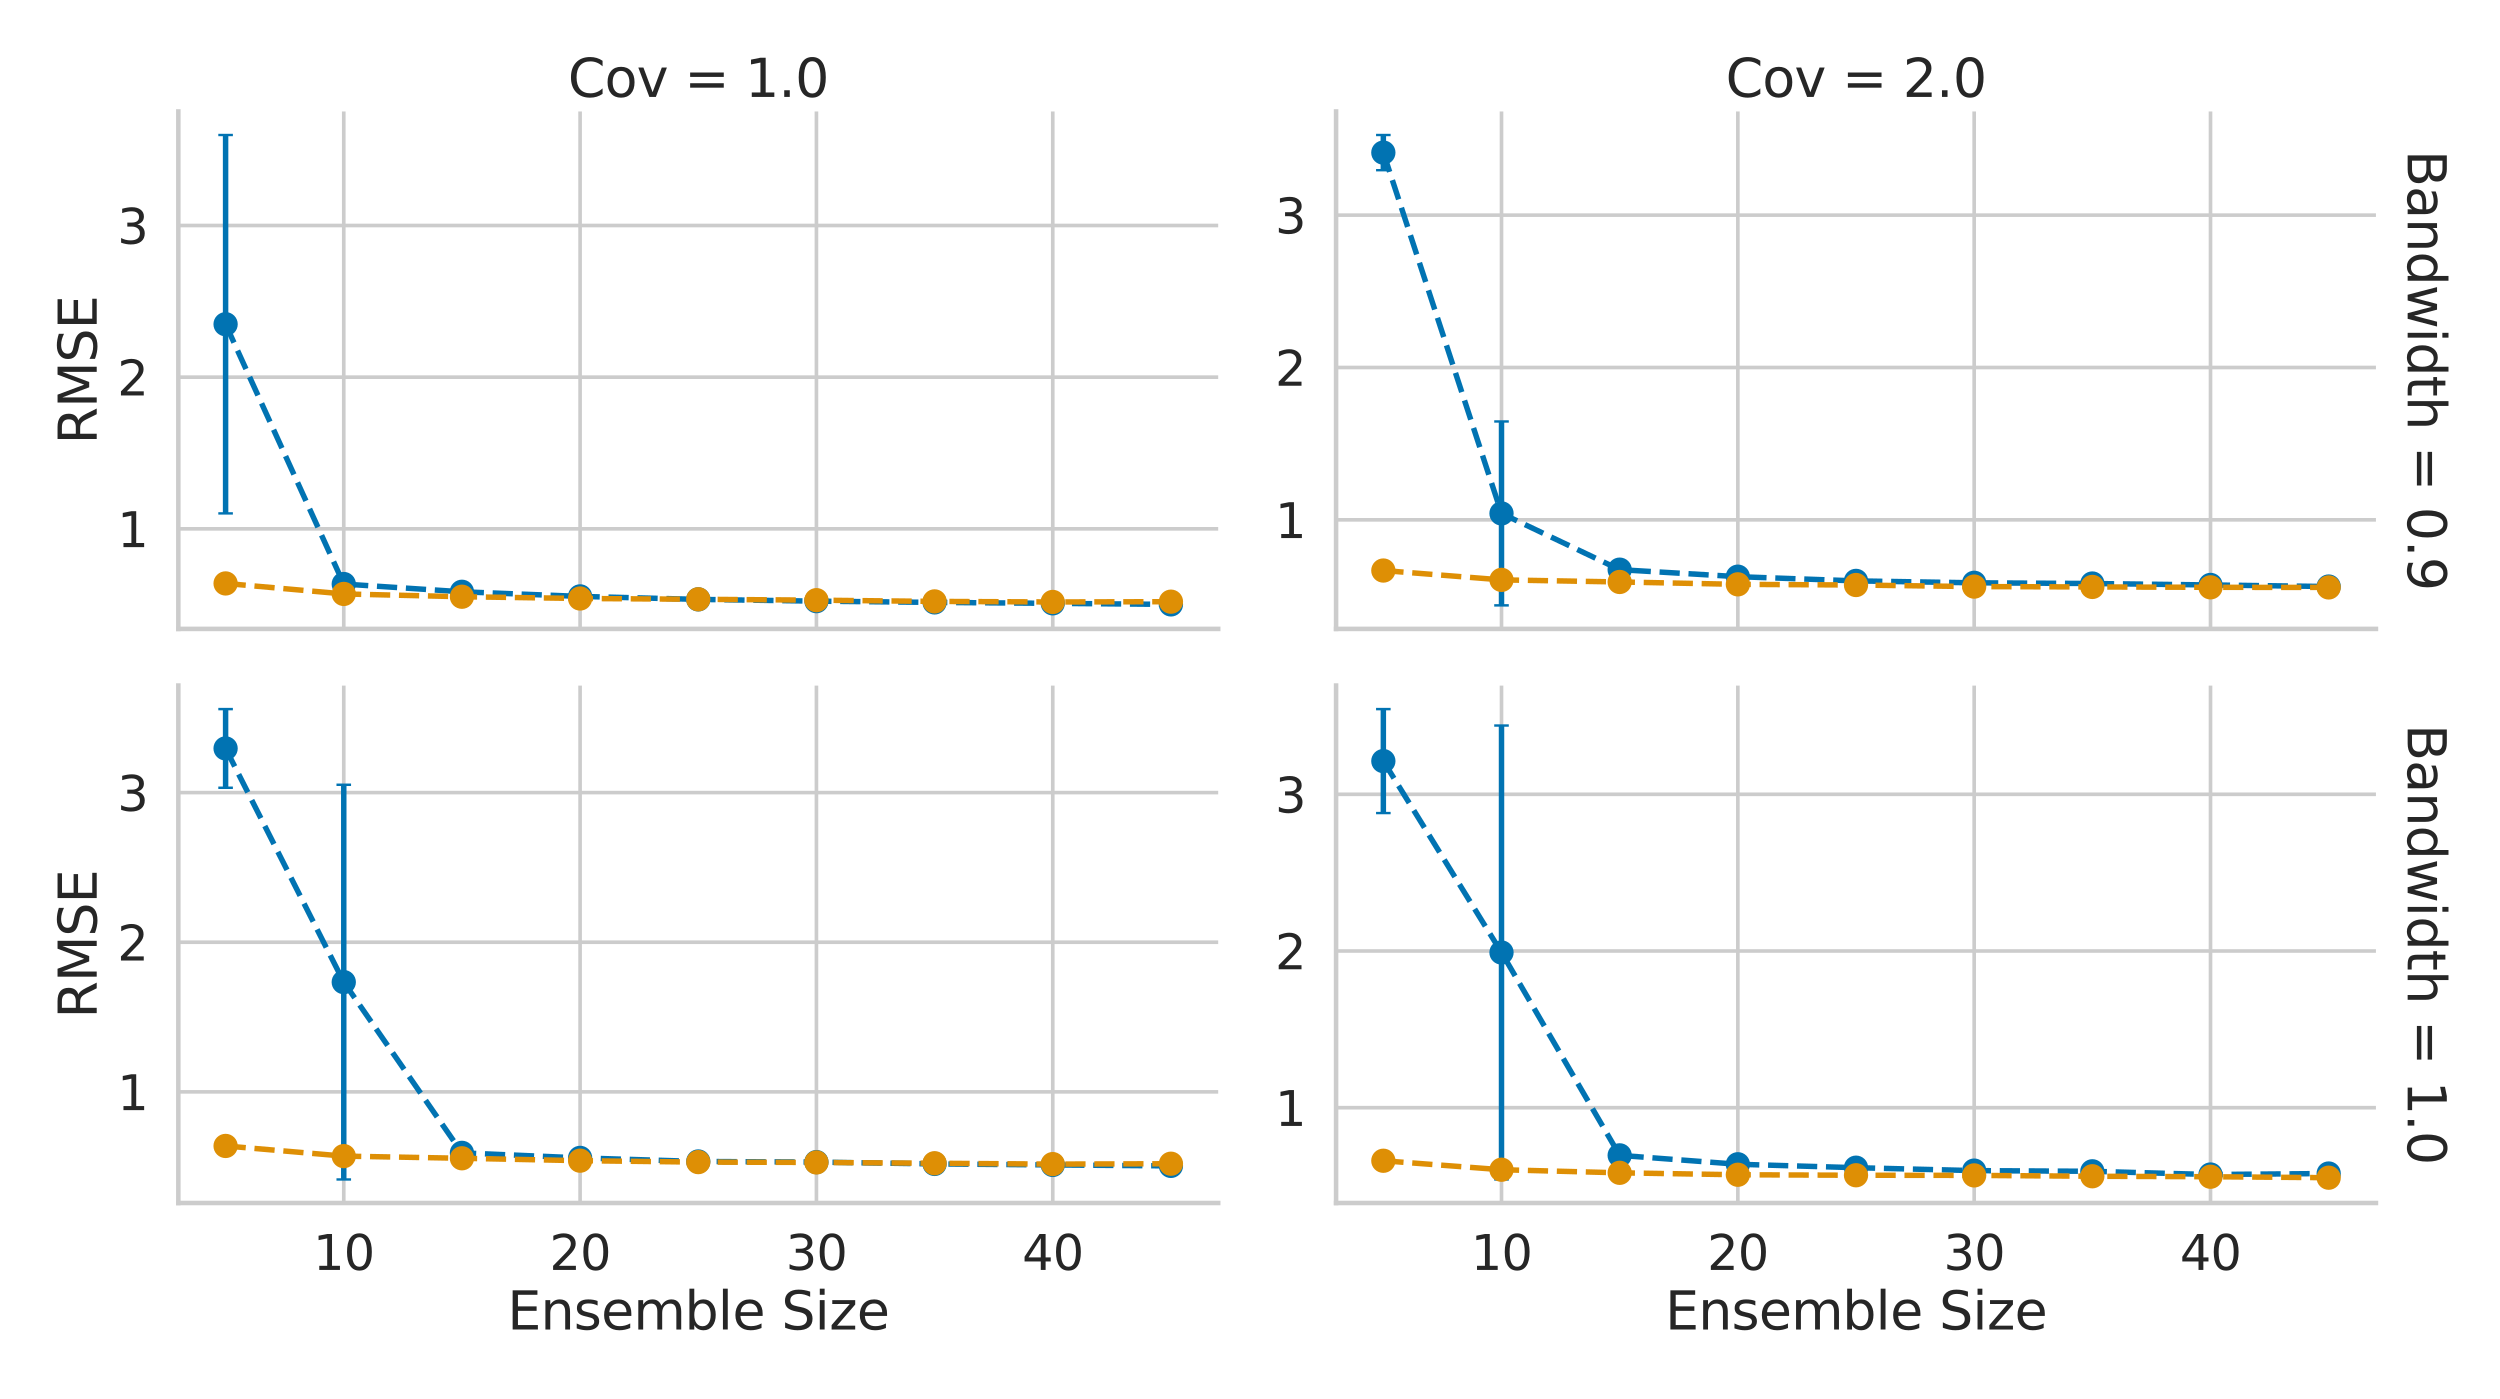 <?xml version="1.0" encoding="utf-8" standalone="no"?>
<!DOCTYPE svg PUBLIC "-//W3C//DTD SVG 1.1//EN"
  "http://www.w3.org/Graphics/SVG/1.1/DTD/svg11.dtd">
<svg xmlns:xlink="http://www.w3.org/1999/xlink" width="1028.97pt" height="576pt" viewBox="0 0 1028.97 576" xmlns="http://www.w3.org/2000/svg" version="1.1">
 <defs>
  <style type="text/css">*{stroke-linejoin: round; stroke-linecap: butt}</style>
 </defs>
 <g id="figure_1">
  <g id="patch_1">
   <path d="M 0 576 
L 1028.97 576 
L 1028.97 0 
L 0 0 
z
" style="fill: #ffffff"/>
  </g>
  <g id="axes_1">
   <g id="patch_2">
    <path d="M 73.398 258.846 
L 501.395 258.846 
L 501.395 45.888 
L 73.398 45.888 
z
" style="fill: #ffffff"/>
   </g>
   <g id="matplotlib.axis_1">
    <g id="xtick_1">
     <g id="line2d_1">
      <path d="M 141.488 258.846 
L 141.488 45.888 
" clip-path="url(#p39654cfacf)" style="fill: none; stroke: #cccccc; stroke-width: 1.5; stroke-linecap: round"/>
     </g>
    </g>
    <g id="xtick_2">
     <g id="line2d_2">
      <path d="M 238.76 258.846 
L 238.76 45.888 
" clip-path="url(#p39654cfacf)" style="fill: none; stroke: #cccccc; stroke-width: 1.5; stroke-linecap: round"/>
     </g>
    </g>
    <g id="xtick_3">
     <g id="line2d_3">
      <path d="M 336.032 258.846 
L 336.032 45.888 
" clip-path="url(#p39654cfacf)" style="fill: none; stroke: #cccccc; stroke-width: 1.5; stroke-linecap: round"/>
     </g>
    </g>
    <g id="xtick_4">
     <g id="line2d_4">
      <path d="M 433.304 258.846 
L 433.304 45.888 
" clip-path="url(#p39654cfacf)" style="fill: none; stroke: #cccccc; stroke-width: 1.5; stroke-linecap: round"/>
     </g>
    </g>
   </g>
   <g id="matplotlib.axis_2">
    <g id="ytick_1">
     <g id="line2d_5">
      <path d="M 73.398 217.66 
L 501.395 217.66 
" clip-path="url(#p39654cfacf)" style="fill: none; stroke: #cccccc; stroke-width: 1.5; stroke-linecap: round"/>
     </g>
     <g id="text_1">
      <!-- 1 -->
      <g style="fill: #262626" transform="translate(48.3 225.182) scale(0.198 -0.198)">
       <defs>
        <path id="DejaVuSans-31" d="M 794 531 
L 1825 531 
L 1825 4091 
L 703 3866 
L 703 4441 
L 1819 4666 
L 2450 4666 
L 2450 531 
L 3481 531 
L 3481 0 
L 794 0 
L 794 531 
z
" transform="scale(0.016)"/>
       </defs>
       <use xlink:href="#DejaVuSans-31"/>
      </g>
     </g>
    </g>
    <g id="ytick_2">
     <g id="line2d_6">
      <path d="M 73.398 155.235 
L 501.395 155.235 
" clip-path="url(#p39654cfacf)" style="fill: none; stroke: #cccccc; stroke-width: 1.5; stroke-linecap: round"/>
     </g>
     <g id="text_2">
      <!-- 2 -->
      <g style="fill: #262626" transform="translate(48.3 162.757) scale(0.198 -0.198)">
       <defs>
        <path id="DejaVuSans-32" d="M 1228 531 
L 3431 531 
L 3431 0 
L 469 0 
L 469 531 
Q 828 903 1448 1529 
Q 2069 2156 2228 2338 
Q 2531 2678 2651 2914 
Q 2772 3150 2772 3378 
Q 2772 3750 2511 3984 
Q 2250 4219 1831 4219 
Q 1534 4219 1204 4116 
Q 875 4013 500 3803 
L 500 4441 
Q 881 4594 1212 4672 
Q 1544 4750 1819 4750 
Q 2544 4750 2975 4387 
Q 3406 4025 3406 3419 
Q 3406 3131 3298 2873 
Q 3191 2616 2906 2266 
Q 2828 2175 2409 1742 
Q 1991 1309 1228 531 
z
" transform="scale(0.016)"/>
       </defs>
       <use xlink:href="#DejaVuSans-32"/>
      </g>
     </g>
    </g>
    <g id="ytick_3">
     <g id="line2d_7">
      <path d="M 73.398 92.81 
L 501.395 92.81 
" clip-path="url(#p39654cfacf)" style="fill: none; stroke: #cccccc; stroke-width: 1.5; stroke-linecap: round"/>
     </g>
     <g id="text_3">
      <!-- 3 -->
      <g style="fill: #262626" transform="translate(48.3 100.332) scale(0.198 -0.198)">
       <defs>
        <path id="DejaVuSans-33" d="M 2597 2516 
Q 3050 2419 3304 2112 
Q 3559 1806 3559 1356 
Q 3559 666 3084 287 
Q 2609 -91 1734 -91 
Q 1441 -91 1130 -33 
Q 819 25 488 141 
L 488 750 
Q 750 597 1062 519 
Q 1375 441 1716 441 
Q 2309 441 2620 675 
Q 2931 909 2931 1356 
Q 2931 1769 2642 2001 
Q 2353 2234 1838 2234 
L 1294 2234 
L 1294 2753 
L 1863 2753 
Q 2328 2753 2575 2939 
Q 2822 3125 2822 3475 
Q 2822 3834 2567 4026 
Q 2313 4219 1838 4219 
Q 1578 4219 1281 4162 
Q 984 4106 628 3988 
L 628 4550 
Q 988 4650 1302 4700 
Q 1616 4750 1894 4750 
Q 2613 4750 3031 4423 
Q 3450 4097 3450 3541 
Q 3450 3153 3228 2886 
Q 3006 2619 2597 2516 
z
" transform="scale(0.016)"/>
       </defs>
       <use xlink:href="#DejaVuSans-33"/>
      </g>
     </g>
    </g>
    <g id="text_4">
     <!-- RMSE -->
     <g style="fill: #262626" transform="translate(39.808 182.87) rotate(-90) scale(0.216 -0.216)">
      <defs>
       <path id="DejaVuSans-52" d="M 2841 2188 
Q 3044 2119 3236 1894 
Q 3428 1669 3622 1275 
L 4263 0 
L 3584 0 
L 2988 1197 
Q 2756 1666 2539 1819 
Q 2322 1972 1947 1972 
L 1259 1972 
L 1259 0 
L 628 0 
L 628 4666 
L 2053 4666 
Q 2853 4666 3247 4331 
Q 3641 3997 3641 3322 
Q 3641 2881 3436 2590 
Q 3231 2300 2841 2188 
z
M 1259 4147 
L 1259 2491 
L 2053 2491 
Q 2509 2491 2742 2702 
Q 2975 2913 2975 3322 
Q 2975 3731 2742 3939 
Q 2509 4147 2053 4147 
L 1259 4147 
z
" transform="scale(0.016)"/>
       <path id="DejaVuSans-4d" d="M 628 4666 
L 1569 4666 
L 2759 1491 
L 3956 4666 
L 4897 4666 
L 4897 0 
L 4281 0 
L 4281 4097 
L 3078 897 
L 2444 897 
L 1241 4097 
L 1241 0 
L 628 0 
L 628 4666 
z
" transform="scale(0.016)"/>
       <path id="DejaVuSans-53" d="M 3425 4513 
L 3425 3897 
Q 3066 4069 2747 4153 
Q 2428 4238 2131 4238 
Q 1616 4238 1336 4038 
Q 1056 3838 1056 3469 
Q 1056 3159 1242 3001 
Q 1428 2844 1947 2747 
L 2328 2669 
Q 3034 2534 3370 2195 
Q 3706 1856 3706 1288 
Q 3706 609 3251 259 
Q 2797 -91 1919 -91 
Q 1588 -91 1214 -16 
Q 841 59 441 206 
L 441 856 
Q 825 641 1194 531 
Q 1563 422 1919 422 
Q 2459 422 2753 634 
Q 3047 847 3047 1241 
Q 3047 1584 2836 1778 
Q 2625 1972 2144 2069 
L 1759 2144 
Q 1053 2284 737 2584 
Q 422 2884 422 3419 
Q 422 4038 858 4394 
Q 1294 4750 2059 4750 
Q 2388 4750 2728 4690 
Q 3069 4631 3425 4513 
z
" transform="scale(0.016)"/>
       <path id="DejaVuSans-45" d="M 628 4666 
L 3578 4666 
L 3578 4134 
L 1259 4134 
L 1259 2753 
L 3481 2753 
L 3481 2222 
L 1259 2222 
L 1259 531 
L 3634 531 
L 3634 0 
L 628 0 
L 628 4666 
z
" transform="scale(0.016)"/>
      </defs>
      <use xlink:href="#DejaVuSans-52"/>
      <use xlink:href="#DejaVuSans-4d" transform="translate(69.482 0)"/>
      <use xlink:href="#DejaVuSans-53" transform="translate(155.762 0)"/>
      <use xlink:href="#DejaVuSans-45" transform="translate(219.238 0)"/>
     </g>
    </g>
   </g>
   <g id="LineCollection_1">
    <path d="M 92.852 211.315 
L 92.852 55.568 
" clip-path="url(#p39654cfacf)" style="fill: none; stroke: #0173b2; stroke-width: 2.25"/>
    <path d="M 141.488 241.107 
L 141.488 239.658 
" clip-path="url(#p39654cfacf)" style="fill: none; stroke: #0173b2; stroke-width: 2.25"/>
    <path d="M 190.124 244.486 
L 190.124 242.654 
" clip-path="url(#p39654cfacf)" style="fill: none; stroke: #0173b2; stroke-width: 2.25"/>
    <path d="M 238.76 246.019 
L 238.76 244.92 
" clip-path="url(#p39654cfacf)" style="fill: none; stroke: #0173b2; stroke-width: 2.25"/>
    <path d="M 287.396 247.562 
L 287.396 245.825 
" clip-path="url(#p39654cfacf)" style="fill: none; stroke: #0173b2; stroke-width: 2.25"/>
    <path d="M 336.032 247.817 
L 336.032 247.038 
" clip-path="url(#p39654cfacf)" style="fill: none; stroke: #0173b2; stroke-width: 2.25"/>
    <path d="M 384.668 248.374 
L 384.668 247.505 
" clip-path="url(#p39654cfacf)" style="fill: none; stroke: #0173b2; stroke-width: 2.25"/>
    <path d="M 433.304 248.599 
L 433.304 248.054 
" clip-path="url(#p39654cfacf)" style="fill: none; stroke: #0173b2; stroke-width: 2.25"/>
    <path d="M 481.94 249.166 
L 481.94 248.366 
" clip-path="url(#p39654cfacf)" style="fill: none; stroke: #0173b2; stroke-width: 2.25"/>
   </g>
   <g id="line2d_8">
    <defs>
     <path id="mf3a6b9059f" d="M 3 0 
L -3 -0 
" style="stroke: #0173b2"/>
    </defs>
    <g clip-path="url(#p39654cfacf)">
     <use xlink:href="#mf3a6b9059f" x="92.852" y="211.315" style="fill: #0173b2; stroke: #0173b2"/>
     <use xlink:href="#mf3a6b9059f" x="141.488" y="241.107" style="fill: #0173b2; stroke: #0173b2"/>
     <use xlink:href="#mf3a6b9059f" x="190.124" y="244.486" style="fill: #0173b2; stroke: #0173b2"/>
     <use xlink:href="#mf3a6b9059f" x="238.76" y="246.019" style="fill: #0173b2; stroke: #0173b2"/>
     <use xlink:href="#mf3a6b9059f" x="287.396" y="247.562" style="fill: #0173b2; stroke: #0173b2"/>
     <use xlink:href="#mf3a6b9059f" x="336.032" y="247.817" style="fill: #0173b2; stroke: #0173b2"/>
     <use xlink:href="#mf3a6b9059f" x="384.668" y="248.374" style="fill: #0173b2; stroke: #0173b2"/>
     <use xlink:href="#mf3a6b9059f" x="433.304" y="248.599" style="fill: #0173b2; stroke: #0173b2"/>
     <use xlink:href="#mf3a6b9059f" x="481.94" y="249.166" style="fill: #0173b2; stroke: #0173b2"/>
    </g>
   </g>
   <g id="line2d_9">
    <g clip-path="url(#p39654cfacf)">
     <use xlink:href="#mf3a6b9059f" x="92.852" y="55.568" style="fill: #0173b2; stroke: #0173b2"/>
     <use xlink:href="#mf3a6b9059f" x="141.488" y="239.658" style="fill: #0173b2; stroke: #0173b2"/>
     <use xlink:href="#mf3a6b9059f" x="190.124" y="242.654" style="fill: #0173b2; stroke: #0173b2"/>
     <use xlink:href="#mf3a6b9059f" x="238.76" y="244.92" style="fill: #0173b2; stroke: #0173b2"/>
     <use xlink:href="#mf3a6b9059f" x="287.396" y="245.825" style="fill: #0173b2; stroke: #0173b2"/>
     <use xlink:href="#mf3a6b9059f" x="336.032" y="247.038" style="fill: #0173b2; stroke: #0173b2"/>
     <use xlink:href="#mf3a6b9059f" x="384.668" y="247.505" style="fill: #0173b2; stroke: #0173b2"/>
     <use xlink:href="#mf3a6b9059f" x="433.304" y="248.054" style="fill: #0173b2; stroke: #0173b2"/>
     <use xlink:href="#mf3a6b9059f" x="481.94" y="248.366" style="fill: #0173b2; stroke: #0173b2"/>
    </g>
   </g>
   <g id="LineCollection_2">
    <path d="M 92.852 240.872 
L 92.852 239.403 
" clip-path="url(#p39654cfacf)" style="fill: none; stroke: #de8f05; stroke-width: 2.25"/>
    <path d="M 141.488 244.97 
L 141.488 243.949 
" clip-path="url(#p39654cfacf)" style="fill: none; stroke: #de8f05; stroke-width: 2.25"/>
    <path d="M 190.124 245.813 
L 190.124 245.398 
" clip-path="url(#p39654cfacf)" style="fill: none; stroke: #de8f05; stroke-width: 2.25"/>
    <path d="M 238.76 246.815 
L 238.76 245.842 
" clip-path="url(#p39654cfacf)" style="fill: none; stroke: #de8f05; stroke-width: 2.25"/>
    <path d="M 287.396 246.943 
L 287.396 246.367 
" clip-path="url(#p39654cfacf)" style="fill: none; stroke: #de8f05; stroke-width: 2.25"/>
    <path d="M 336.032 247.641 
L 336.032 246.4 
" clip-path="url(#p39654cfacf)" style="fill: none; stroke: #de8f05; stroke-width: 2.25"/>
    <path d="M 384.668 247.685 
L 384.668 247.381 
" clip-path="url(#p39654cfacf)" style="fill: none; stroke: #de8f05; stroke-width: 2.25"/>
    <path d="M 433.304 247.837 
L 433.304 247.685 
" clip-path="url(#p39654cfacf)" style="fill: none; stroke: #de8f05; stroke-width: 2.25"/>
    <path d="M 481.94 247.934 
L 481.94 247.353 
" clip-path="url(#p39654cfacf)" style="fill: none; stroke: #de8f05; stroke-width: 2.25"/>
   </g>
   <g id="line2d_10">
    <defs>
     <path id="m119c800e0d" d="M 3 0 
L -3 -0 
" style="stroke: #de8f05"/>
    </defs>
    <g clip-path="url(#p39654cfacf)">
     <use xlink:href="#m119c800e0d" x="92.852" y="240.872" style="fill: #de8f05; stroke: #de8f05"/>
     <use xlink:href="#m119c800e0d" x="141.488" y="244.97" style="fill: #de8f05; stroke: #de8f05"/>
     <use xlink:href="#m119c800e0d" x="190.124" y="245.813" style="fill: #de8f05; stroke: #de8f05"/>
     <use xlink:href="#m119c800e0d" x="238.76" y="246.815" style="fill: #de8f05; stroke: #de8f05"/>
     <use xlink:href="#m119c800e0d" x="287.396" y="246.943" style="fill: #de8f05; stroke: #de8f05"/>
     <use xlink:href="#m119c800e0d" x="336.032" y="247.641" style="fill: #de8f05; stroke: #de8f05"/>
     <use xlink:href="#m119c800e0d" x="384.668" y="247.685" style="fill: #de8f05; stroke: #de8f05"/>
     <use xlink:href="#m119c800e0d" x="433.304" y="247.837" style="fill: #de8f05; stroke: #de8f05"/>
     <use xlink:href="#m119c800e0d" x="481.94" y="247.934" style="fill: #de8f05; stroke: #de8f05"/>
    </g>
   </g>
   <g id="line2d_11">
    <g clip-path="url(#p39654cfacf)">
     <use xlink:href="#m119c800e0d" x="92.852" y="239.403" style="fill: #de8f05; stroke: #de8f05"/>
     <use xlink:href="#m119c800e0d" x="141.488" y="243.949" style="fill: #de8f05; stroke: #de8f05"/>
     <use xlink:href="#m119c800e0d" x="190.124" y="245.398" style="fill: #de8f05; stroke: #de8f05"/>
     <use xlink:href="#m119c800e0d" x="238.76" y="245.842" style="fill: #de8f05; stroke: #de8f05"/>
     <use xlink:href="#m119c800e0d" x="287.396" y="246.367" style="fill: #de8f05; stroke: #de8f05"/>
     <use xlink:href="#m119c800e0d" x="336.032" y="246.4" style="fill: #de8f05; stroke: #de8f05"/>
     <use xlink:href="#m119c800e0d" x="384.668" y="247.381" style="fill: #de8f05; stroke: #de8f05"/>
     <use xlink:href="#m119c800e0d" x="433.304" y="247.685" style="fill: #de8f05; stroke: #de8f05"/>
     <use xlink:href="#m119c800e0d" x="481.94" y="247.353" style="fill: #de8f05; stroke: #de8f05"/>
    </g>
   </g>
   <g id="line2d_12">
    <path d="M 92.852 133.441 
L 141.488 240.383 
L 190.124 243.57 
L 238.76 245.47 
L 287.396 246.694 
L 336.032 247.428 
L 384.668 247.94 
L 433.304 248.326 
L 481.94 248.766 
" clip-path="url(#p39654cfacf)" style="fill: none; stroke-dasharray: 8.325,3.6; stroke-dashoffset: 0; stroke: #0173b2; stroke-width: 2.25"/>
    <defs>
     <path id="m410f69edef" d="M 0 4.5 
C 1.193 4.5 2.338 4.026 3.182 3.182 
C 4.026 2.338 4.5 1.193 4.5 0 
C 4.5 -1.193 4.026 -2.338 3.182 -3.182 
C 2.338 -4.026 1.193 -4.5 0 -4.5 
C -1.193 -4.5 -2.338 -4.026 -3.182 -3.182 
C -4.026 -2.338 -4.5 -1.193 -4.5 0 
C -4.5 1.193 -4.026 2.338 -3.182 3.182 
C -2.338 4.026 -1.193 4.5 0 4.5 
z
" style="stroke: #0173b2"/>
    </defs>
    <g clip-path="url(#p39654cfacf)">
     <use xlink:href="#m410f69edef" x="92.852" y="133.441" style="fill: #0173b2; stroke: #0173b2"/>
     <use xlink:href="#m410f69edef" x="141.488" y="240.383" style="fill: #0173b2; stroke: #0173b2"/>
     <use xlink:href="#m410f69edef" x="190.124" y="243.57" style="fill: #0173b2; stroke: #0173b2"/>
     <use xlink:href="#m410f69edef" x="238.76" y="245.47" style="fill: #0173b2; stroke: #0173b2"/>
     <use xlink:href="#m410f69edef" x="287.396" y="246.694" style="fill: #0173b2; stroke: #0173b2"/>
     <use xlink:href="#m410f69edef" x="336.032" y="247.428" style="fill: #0173b2; stroke: #0173b2"/>
     <use xlink:href="#m410f69edef" x="384.668" y="247.94" style="fill: #0173b2; stroke: #0173b2"/>
     <use xlink:href="#m410f69edef" x="433.304" y="248.326" style="fill: #0173b2; stroke: #0173b2"/>
     <use xlink:href="#m410f69edef" x="481.94" y="248.766" style="fill: #0173b2; stroke: #0173b2"/>
    </g>
   </g>
   <g id="line2d_13">
    <path d="M 92.852 240.138 
L 141.488 244.46 
L 190.124 245.605 
L 238.76 246.328 
L 287.396 246.655 
L 336.032 247.02 
L 384.668 247.533 
L 433.304 247.761 
L 481.94 247.644 
" clip-path="url(#p39654cfacf)" style="fill: none; stroke-dasharray: 8.325,3.6; stroke-dashoffset: 0; stroke: #de8f05; stroke-width: 2.25"/>
    <defs>
     <path id="me2e8b12b43" d="M 0 4.5 
C 1.193 4.5 2.338 4.026 3.182 3.182 
C 4.026 2.338 4.5 1.193 4.5 0 
C 4.5 -1.193 4.026 -2.338 3.182 -3.182 
C 2.338 -4.026 1.193 -4.5 0 -4.5 
C -1.193 -4.5 -2.338 -4.026 -3.182 -3.182 
C -4.026 -2.338 -4.5 -1.193 -4.5 0 
C -4.5 1.193 -4.026 2.338 -3.182 3.182 
C -2.338 4.026 -1.193 4.5 0 4.5 
z
" style="stroke: #de8f05"/>
    </defs>
    <g clip-path="url(#p39654cfacf)">
     <use xlink:href="#me2e8b12b43" x="92.852" y="240.138" style="fill: #de8f05; stroke: #de8f05"/>
     <use xlink:href="#me2e8b12b43" x="141.488" y="244.46" style="fill: #de8f05; stroke: #de8f05"/>
     <use xlink:href="#me2e8b12b43" x="190.124" y="245.605" style="fill: #de8f05; stroke: #de8f05"/>
     <use xlink:href="#me2e8b12b43" x="238.76" y="246.328" style="fill: #de8f05; stroke: #de8f05"/>
     <use xlink:href="#me2e8b12b43" x="287.396" y="246.655" style="fill: #de8f05; stroke: #de8f05"/>
     <use xlink:href="#me2e8b12b43" x="336.032" y="247.02" style="fill: #de8f05; stroke: #de8f05"/>
     <use xlink:href="#me2e8b12b43" x="384.668" y="247.533" style="fill: #de8f05; stroke: #de8f05"/>
     <use xlink:href="#me2e8b12b43" x="433.304" y="247.761" style="fill: #de8f05; stroke: #de8f05"/>
     <use xlink:href="#me2e8b12b43" x="481.94" y="247.644" style="fill: #de8f05; stroke: #de8f05"/>
    </g>
   </g>
   <g id="patch_3">
    <path d="M 73.398 258.846 
L 73.398 45.888 
" style="fill: none; stroke: #cccccc; stroke-width: 1.875; stroke-linejoin: miter; stroke-linecap: square"/>
   </g>
   <g id="patch_4">
    <path d="M 73.398 258.846 
L 501.395 258.846 
" style="fill: none; stroke: #cccccc; stroke-width: 1.875; stroke-linejoin: miter; stroke-linecap: square"/>
   </g>
   <g id="text_5">
    <!-- Cov = 1.0 -->
    <g style="fill: #262626" transform="translate(233.764 39.888) scale(0.216 -0.216)">
     <defs>
      <path id="DejaVuSans-43" d="M 4122 4306 
L 4122 3641 
Q 3803 3938 3442 4084 
Q 3081 4231 2675 4231 
Q 1875 4231 1450 3742 
Q 1025 3253 1025 2328 
Q 1025 1406 1450 917 
Q 1875 428 2675 428 
Q 3081 428 3442 575 
Q 3803 722 4122 1019 
L 4122 359 
Q 3791 134 3420 21 
Q 3050 -91 2638 -91 
Q 1578 -91 968 557 
Q 359 1206 359 2328 
Q 359 3453 968 4101 
Q 1578 4750 2638 4750 
Q 3056 4750 3426 4639 
Q 3797 4528 4122 4306 
z
" transform="scale(0.016)"/>
      <path id="DejaVuSans-6f" d="M 1959 3097 
Q 1497 3097 1228 2736 
Q 959 2375 959 1747 
Q 959 1119 1226 758 
Q 1494 397 1959 397 
Q 2419 397 2687 759 
Q 2956 1122 2956 1747 
Q 2956 2369 2687 2733 
Q 2419 3097 1959 3097 
z
M 1959 3584 
Q 2709 3584 3137 3096 
Q 3566 2609 3566 1747 
Q 3566 888 3137 398 
Q 2709 -91 1959 -91 
Q 1206 -91 779 398 
Q 353 888 353 1747 
Q 353 2609 779 3096 
Q 1206 3584 1959 3584 
z
" transform="scale(0.016)"/>
      <path id="DejaVuSans-76" d="M 191 3500 
L 800 3500 
L 1894 563 
L 2988 3500 
L 3597 3500 
L 2284 0 
L 1503 0 
L 191 3500 
z
" transform="scale(0.016)"/>
      <path id="DejaVuSans-20" transform="scale(0.016)"/>
      <path id="DejaVuSans-3d" d="M 678 2906 
L 4684 2906 
L 4684 2381 
L 678 2381 
L 678 2906 
z
M 678 1631 
L 4684 1631 
L 4684 1100 
L 678 1100 
L 678 1631 
z
" transform="scale(0.016)"/>
      <path id="DejaVuSans-2e" d="M 684 794 
L 1344 794 
L 1344 0 
L 684 0 
L 684 794 
z
" transform="scale(0.016)"/>
      <path id="DejaVuSans-30" d="M 2034 4250 
Q 1547 4250 1301 3770 
Q 1056 3291 1056 2328 
Q 1056 1369 1301 889 
Q 1547 409 2034 409 
Q 2525 409 2770 889 
Q 3016 1369 3016 2328 
Q 3016 3291 2770 3770 
Q 2525 4250 2034 4250 
z
M 2034 4750 
Q 2819 4750 3233 4129 
Q 3647 3509 3647 2328 
Q 3647 1150 3233 529 
Q 2819 -91 2034 -91 
Q 1250 -91 836 529 
Q 422 1150 422 2328 
Q 422 3509 836 4129 
Q 1250 4750 2034 4750 
z
" transform="scale(0.016)"/>
     </defs>
     <use xlink:href="#DejaVuSans-43"/>
     <use xlink:href="#DejaVuSans-6f" transform="translate(69.824 0)"/>
     <use xlink:href="#DejaVuSans-76" transform="translate(131.006 0)"/>
     <use xlink:href="#DejaVuSans-20" transform="translate(190.186 0)"/>
     <use xlink:href="#DejaVuSans-3d" transform="translate(221.973 0)"/>
     <use xlink:href="#DejaVuSans-20" transform="translate(305.762 0)"/>
     <use xlink:href="#DejaVuSans-31" transform="translate(337.549 0)"/>
     <use xlink:href="#DejaVuSans-2e" transform="translate(401.172 0)"/>
     <use xlink:href="#DejaVuSans-30" transform="translate(432.959 0)"/>
    </g>
   </g>
  </g>
  <g id="axes_2">
   <g id="patch_5">
    <path d="M 549.913 258.846 
L 977.909 258.846 
L 977.909 45.888 
L 549.913 45.888 
z
" style="fill: #ffffff"/>
   </g>
   <g id="matplotlib.axis_3">
    <g id="xtick_5">
     <g id="line2d_14">
      <path d="M 618.003 258.846 
L 618.003 45.888 
" clip-path="url(#pbb4ea56d75)" style="fill: none; stroke: #cccccc; stroke-width: 1.5; stroke-linecap: round"/>
     </g>
    </g>
    <g id="xtick_6">
     <g id="line2d_15">
      <path d="M 715.275 258.846 
L 715.275 45.888 
" clip-path="url(#pbb4ea56d75)" style="fill: none; stroke: #cccccc; stroke-width: 1.5; stroke-linecap: round"/>
     </g>
    </g>
    <g id="xtick_7">
     <g id="line2d_16">
      <path d="M 812.547 258.846 
L 812.547 45.888 
" clip-path="url(#pbb4ea56d75)" style="fill: none; stroke: #cccccc; stroke-width: 1.5; stroke-linecap: round"/>
     </g>
    </g>
    <g id="xtick_8">
     <g id="line2d_17">
      <path d="M 909.819 258.846 
L 909.819 45.888 
" clip-path="url(#pbb4ea56d75)" style="fill: none; stroke: #cccccc; stroke-width: 1.5; stroke-linecap: round"/>
     </g>
    </g>
   </g>
   <g id="matplotlib.axis_4">
    <g id="ytick_4">
     <g id="line2d_18">
      <path d="M 549.913 213.95 
L 977.909 213.95 
" clip-path="url(#pbb4ea56d75)" style="fill: none; stroke: #cccccc; stroke-width: 1.5; stroke-linecap: round"/>
     </g>
     <g id="text_6">
      <!-- 1 -->
      <g style="fill: #262626" transform="translate(524.815 221.473) scale(0.198 -0.198)">
       <use xlink:href="#DejaVuSans-31"/>
      </g>
     </g>
    </g>
    <g id="ytick_5">
     <g id="line2d_19">
      <path d="M 549.913 151.25 
L 977.909 151.25 
" clip-path="url(#pbb4ea56d75)" style="fill: none; stroke: #cccccc; stroke-width: 1.5; stroke-linecap: round"/>
     </g>
     <g id="text_7">
      <!-- 2 -->
      <g style="fill: #262626" transform="translate(524.815 158.773) scale(0.198 -0.198)">
       <use xlink:href="#DejaVuSans-32"/>
      </g>
     </g>
    </g>
    <g id="ytick_6">
     <g id="line2d_20">
      <path d="M 549.913 88.55 
L 977.909 88.55 
" clip-path="url(#pbb4ea56d75)" style="fill: none; stroke: #cccccc; stroke-width: 1.5; stroke-linecap: round"/>
     </g>
     <g id="text_8">
      <!-- 3 -->
      <g style="fill: #262626" transform="translate(524.815 96.073) scale(0.198 -0.198)">
       <use xlink:href="#DejaVuSans-33"/>
      </g>
     </g>
    </g>
   </g>
   <g id="LineCollection_3">
    <path d="M 569.367 70.051 
L 569.367 55.568 
" clip-path="url(#pbb4ea56d75)" style="fill: none; stroke: #0173b2; stroke-width: 2.25"/>
    <path d="M 618.003 249.166 
L 618.003 173.477 
" clip-path="url(#pbb4ea56d75)" style="fill: none; stroke: #0173b2; stroke-width: 2.25"/>
    <path d="M 666.639 235.436 
L 666.639 233.493 
" clip-path="url(#pbb4ea56d75)" style="fill: none; stroke: #0173b2; stroke-width: 2.25"/>
    <path d="M 715.275 237.719 
L 715.275 236.985 
" clip-path="url(#pbb4ea56d75)" style="fill: none; stroke: #0173b2; stroke-width: 2.25"/>
    <path d="M 763.911 239.557 
L 763.911 238.623 
" clip-path="url(#pbb4ea56d75)" style="fill: none; stroke: #0173b2; stroke-width: 2.25"/>
    <path d="M 812.547 240.202 
L 812.547 239.55 
" clip-path="url(#pbb4ea56d75)" style="fill: none; stroke: #0173b2; stroke-width: 2.25"/>
    <path d="M 861.183 240.59 
L 861.183 239.742 
" clip-path="url(#pbb4ea56d75)" style="fill: none; stroke: #0173b2; stroke-width: 2.25"/>
    <path d="M 909.819 240.87 
L 909.819 240.646 
" clip-path="url(#pbb4ea56d75)" style="fill: none; stroke: #0173b2; stroke-width: 2.25"/>
    <path d="M 958.455 241.883 
L 958.455 240.931 
" clip-path="url(#pbb4ea56d75)" style="fill: none; stroke: #0173b2; stroke-width: 2.25"/>
   </g>
   <g id="line2d_21">
    <g clip-path="url(#pbb4ea56d75)">
     <use xlink:href="#mf3a6b9059f" x="569.367" y="70.051" style="fill: #0173b2; stroke: #0173b2"/>
     <use xlink:href="#mf3a6b9059f" x="618.003" y="249.166" style="fill: #0173b2; stroke: #0173b2"/>
     <use xlink:href="#mf3a6b9059f" x="666.639" y="235.436" style="fill: #0173b2; stroke: #0173b2"/>
     <use xlink:href="#mf3a6b9059f" x="715.275" y="237.719" style="fill: #0173b2; stroke: #0173b2"/>
     <use xlink:href="#mf3a6b9059f" x="763.911" y="239.557" style="fill: #0173b2; stroke: #0173b2"/>
     <use xlink:href="#mf3a6b9059f" x="812.547" y="240.202" style="fill: #0173b2; stroke: #0173b2"/>
     <use xlink:href="#mf3a6b9059f" x="861.183" y="240.59" style="fill: #0173b2; stroke: #0173b2"/>
     <use xlink:href="#mf3a6b9059f" x="909.819" y="240.87" style="fill: #0173b2; stroke: #0173b2"/>
     <use xlink:href="#mf3a6b9059f" x="958.455" y="241.883" style="fill: #0173b2; stroke: #0173b2"/>
    </g>
   </g>
   <g id="line2d_22">
    <g clip-path="url(#pbb4ea56d75)">
     <use xlink:href="#mf3a6b9059f" x="569.367" y="55.568" style="fill: #0173b2; stroke: #0173b2"/>
     <use xlink:href="#mf3a6b9059f" x="618.003" y="173.477" style="fill: #0173b2; stroke: #0173b2"/>
     <use xlink:href="#mf3a6b9059f" x="666.639" y="233.493" style="fill: #0173b2; stroke: #0173b2"/>
     <use xlink:href="#mf3a6b9059f" x="715.275" y="236.985" style="fill: #0173b2; stroke: #0173b2"/>
     <use xlink:href="#mf3a6b9059f" x="763.911" y="238.623" style="fill: #0173b2; stroke: #0173b2"/>
     <use xlink:href="#mf3a6b9059f" x="812.547" y="239.55" style="fill: #0173b2; stroke: #0173b2"/>
     <use xlink:href="#mf3a6b9059f" x="861.183" y="239.742" style="fill: #0173b2; stroke: #0173b2"/>
     <use xlink:href="#mf3a6b9059f" x="909.819" y="240.646" style="fill: #0173b2; stroke: #0173b2"/>
     <use xlink:href="#mf3a6b9059f" x="958.455" y="240.931" style="fill: #0173b2; stroke: #0173b2"/>
    </g>
   </g>
   <g id="LineCollection_4">
    <path d="M 569.367 235.492 
L 569.367 234.158 
" clip-path="url(#pbb4ea56d75)" style="fill: none; stroke: #de8f05; stroke-width: 2.25"/>
    <path d="M 618.003 239.047 
L 618.003 238.292 
" clip-path="url(#pbb4ea56d75)" style="fill: none; stroke: #de8f05; stroke-width: 2.25"/>
    <path d="M 666.639 239.769 
L 666.639 239.291 
" clip-path="url(#pbb4ea56d75)" style="fill: none; stroke: #de8f05; stroke-width: 2.25"/>
    <path d="M 715.275 240.801 
L 715.275 240.215 
" clip-path="url(#pbb4ea56d75)" style="fill: none; stroke: #de8f05; stroke-width: 2.25"/>
    <path d="M 763.911 241.062 
L 763.911 240.504 
" clip-path="url(#pbb4ea56d75)" style="fill: none; stroke: #de8f05; stroke-width: 2.25"/>
    <path d="M 812.547 241.692 
L 812.547 241.179 
" clip-path="url(#pbb4ea56d75)" style="fill: none; stroke: #de8f05; stroke-width: 2.25"/>
    <path d="M 861.183 241.946 
L 861.183 241.203 
" clip-path="url(#pbb4ea56d75)" style="fill: none; stroke: #de8f05; stroke-width: 2.25"/>
    <path d="M 909.819 241.961 
L 909.819 241.516 
" clip-path="url(#pbb4ea56d75)" style="fill: none; stroke: #de8f05; stroke-width: 2.25"/>
    <path d="M 958.455 242.173 
L 958.455 241.385 
" clip-path="url(#pbb4ea56d75)" style="fill: none; stroke: #de8f05; stroke-width: 2.25"/>
   </g>
   <g id="line2d_23">
    <g clip-path="url(#pbb4ea56d75)">
     <use xlink:href="#m119c800e0d" x="569.367" y="235.492" style="fill: #de8f05; stroke: #de8f05"/>
     <use xlink:href="#m119c800e0d" x="618.003" y="239.047" style="fill: #de8f05; stroke: #de8f05"/>
     <use xlink:href="#m119c800e0d" x="666.639" y="239.769" style="fill: #de8f05; stroke: #de8f05"/>
     <use xlink:href="#m119c800e0d" x="715.275" y="240.801" style="fill: #de8f05; stroke: #de8f05"/>
     <use xlink:href="#m119c800e0d" x="763.911" y="241.062" style="fill: #de8f05; stroke: #de8f05"/>
     <use xlink:href="#m119c800e0d" x="812.547" y="241.692" style="fill: #de8f05; stroke: #de8f05"/>
     <use xlink:href="#m119c800e0d" x="861.183" y="241.946" style="fill: #de8f05; stroke: #de8f05"/>
     <use xlink:href="#m119c800e0d" x="909.819" y="241.961" style="fill: #de8f05; stroke: #de8f05"/>
     <use xlink:href="#m119c800e0d" x="958.455" y="242.173" style="fill: #de8f05; stroke: #de8f05"/>
    </g>
   </g>
   <g id="line2d_24">
    <g clip-path="url(#pbb4ea56d75)">
     <use xlink:href="#m119c800e0d" x="569.367" y="234.158" style="fill: #de8f05; stroke: #de8f05"/>
     <use xlink:href="#m119c800e0d" x="618.003" y="238.292" style="fill: #de8f05; stroke: #de8f05"/>
     <use xlink:href="#m119c800e0d" x="666.639" y="239.291" style="fill: #de8f05; stroke: #de8f05"/>
     <use xlink:href="#m119c800e0d" x="715.275" y="240.215" style="fill: #de8f05; stroke: #de8f05"/>
     <use xlink:href="#m119c800e0d" x="763.911" y="240.504" style="fill: #de8f05; stroke: #de8f05"/>
     <use xlink:href="#m119c800e0d" x="812.547" y="241.179" style="fill: #de8f05; stroke: #de8f05"/>
     <use xlink:href="#m119c800e0d" x="861.183" y="241.203" style="fill: #de8f05; stroke: #de8f05"/>
     <use xlink:href="#m119c800e0d" x="909.819" y="241.516" style="fill: #de8f05; stroke: #de8f05"/>
     <use xlink:href="#m119c800e0d" x="958.455" y="241.385" style="fill: #de8f05; stroke: #de8f05"/>
    </g>
   </g>
   <g id="line2d_25">
    <path d="M 569.367 62.81 
L 618.003 211.322 
L 666.639 234.465 
L 715.275 237.352 
L 763.911 239.09 
L 812.547 239.876 
L 861.183 240.166 
L 909.819 240.758 
L 958.455 241.407 
" clip-path="url(#pbb4ea56d75)" style="fill: none; stroke-dasharray: 8.325,3.6; stroke-dashoffset: 0; stroke: #0173b2; stroke-width: 2.25"/>
    <g clip-path="url(#pbb4ea56d75)">
     <use xlink:href="#m410f69edef" x="569.367" y="62.81" style="fill: #0173b2; stroke: #0173b2"/>
     <use xlink:href="#m410f69edef" x="618.003" y="211.322" style="fill: #0173b2; stroke: #0173b2"/>
     <use xlink:href="#m410f69edef" x="666.639" y="234.465" style="fill: #0173b2; stroke: #0173b2"/>
     <use xlink:href="#m410f69edef" x="715.275" y="237.352" style="fill: #0173b2; stroke: #0173b2"/>
     <use xlink:href="#m410f69edef" x="763.911" y="239.09" style="fill: #0173b2; stroke: #0173b2"/>
     <use xlink:href="#m410f69edef" x="812.547" y="239.876" style="fill: #0173b2; stroke: #0173b2"/>
     <use xlink:href="#m410f69edef" x="861.183" y="240.166" style="fill: #0173b2; stroke: #0173b2"/>
     <use xlink:href="#m410f69edef" x="909.819" y="240.758" style="fill: #0173b2; stroke: #0173b2"/>
     <use xlink:href="#m410f69edef" x="958.455" y="241.407" style="fill: #0173b2; stroke: #0173b2"/>
    </g>
   </g>
   <g id="line2d_26">
    <path d="M 569.367 234.825 
L 618.003 238.669 
L 666.639 239.53 
L 715.275 240.508 
L 763.911 240.783 
L 812.547 241.436 
L 861.183 241.575 
L 909.819 241.738 
L 958.455 241.779 
" clip-path="url(#pbb4ea56d75)" style="fill: none; stroke-dasharray: 8.325,3.6; stroke-dashoffset: 0; stroke: #de8f05; stroke-width: 2.25"/>
    <g clip-path="url(#pbb4ea56d75)">
     <use xlink:href="#me2e8b12b43" x="569.367" y="234.825" style="fill: #de8f05; stroke: #de8f05"/>
     <use xlink:href="#me2e8b12b43" x="618.003" y="238.669" style="fill: #de8f05; stroke: #de8f05"/>
     <use xlink:href="#me2e8b12b43" x="666.639" y="239.53" style="fill: #de8f05; stroke: #de8f05"/>
     <use xlink:href="#me2e8b12b43" x="715.275" y="240.508" style="fill: #de8f05; stroke: #de8f05"/>
     <use xlink:href="#me2e8b12b43" x="763.911" y="240.783" style="fill: #de8f05; stroke: #de8f05"/>
     <use xlink:href="#me2e8b12b43" x="812.547" y="241.436" style="fill: #de8f05; stroke: #de8f05"/>
     <use xlink:href="#me2e8b12b43" x="861.183" y="241.575" style="fill: #de8f05; stroke: #de8f05"/>
     <use xlink:href="#me2e8b12b43" x="909.819" y="241.738" style="fill: #de8f05; stroke: #de8f05"/>
     <use xlink:href="#me2e8b12b43" x="958.455" y="241.779" style="fill: #de8f05; stroke: #de8f05"/>
    </g>
   </g>
   <g id="patch_6">
    <path d="M 549.913 258.846 
L 549.913 45.888 
" style="fill: none; stroke: #cccccc; stroke-width: 1.875; stroke-linejoin: miter; stroke-linecap: square"/>
   </g>
   <g id="patch_7">
    <path d="M 549.913 258.846 
L 977.909 258.846 
" style="fill: none; stroke: #cccccc; stroke-width: 1.875; stroke-linejoin: miter; stroke-linecap: square"/>
   </g>
   <g id="text_9">
    <!-- Bandwidth = 0.9 -->
    <g style="fill: #262626" transform="translate(990.961 61.78) rotate(-270) scale(0.216 -0.216)">
     <defs>
      <path id="DejaVuSans-42" d="M 1259 2228 
L 1259 519 
L 2272 519 
Q 2781 519 3026 730 
Q 3272 941 3272 1375 
Q 3272 1813 3026 2020 
Q 2781 2228 2272 2228 
L 1259 2228 
z
M 1259 4147 
L 1259 2741 
L 2194 2741 
Q 2656 2741 2882 2914 
Q 3109 3088 3109 3444 
Q 3109 3797 2882 3972 
Q 2656 4147 2194 4147 
L 1259 4147 
z
M 628 4666 
L 2241 4666 
Q 2963 4666 3353 4366 
Q 3744 4066 3744 3513 
Q 3744 3084 3544 2831 
Q 3344 2578 2956 2516 
Q 3422 2416 3680 2098 
Q 3938 1781 3938 1306 
Q 3938 681 3513 340 
Q 3088 0 2303 0 
L 628 0 
L 628 4666 
z
" transform="scale(0.016)"/>
      <path id="DejaVuSans-61" d="M 2194 1759 
Q 1497 1759 1228 1600 
Q 959 1441 959 1056 
Q 959 750 1161 570 
Q 1363 391 1709 391 
Q 2188 391 2477 730 
Q 2766 1069 2766 1631 
L 2766 1759 
L 2194 1759 
z
M 3341 1997 
L 3341 0 
L 2766 0 
L 2766 531 
Q 2569 213 2275 61 
Q 1981 -91 1556 -91 
Q 1019 -91 701 211 
Q 384 513 384 1019 
Q 384 1609 779 1909 
Q 1175 2209 1959 2209 
L 2766 2209 
L 2766 2266 
Q 2766 2663 2505 2880 
Q 2244 3097 1772 3097 
Q 1472 3097 1187 3025 
Q 903 2953 641 2809 
L 641 3341 
Q 956 3463 1253 3523 
Q 1550 3584 1831 3584 
Q 2591 3584 2966 3190 
Q 3341 2797 3341 1997 
z
" transform="scale(0.016)"/>
      <path id="DejaVuSans-6e" d="M 3513 2113 
L 3513 0 
L 2938 0 
L 2938 2094 
Q 2938 2591 2744 2837 
Q 2550 3084 2163 3084 
Q 1697 3084 1428 2787 
Q 1159 2491 1159 1978 
L 1159 0 
L 581 0 
L 581 3500 
L 1159 3500 
L 1159 2956 
Q 1366 3272 1645 3428 
Q 1925 3584 2291 3584 
Q 2894 3584 3203 3211 
Q 3513 2838 3513 2113 
z
" transform="scale(0.016)"/>
      <path id="DejaVuSans-64" d="M 2906 2969 
L 2906 4863 
L 3481 4863 
L 3481 0 
L 2906 0 
L 2906 525 
Q 2725 213 2448 61 
Q 2172 -91 1784 -91 
Q 1150 -91 751 415 
Q 353 922 353 1747 
Q 353 2572 751 3078 
Q 1150 3584 1784 3584 
Q 2172 3584 2448 3432 
Q 2725 3281 2906 2969 
z
M 947 1747 
Q 947 1113 1208 752 
Q 1469 391 1925 391 
Q 2381 391 2643 752 
Q 2906 1113 2906 1747 
Q 2906 2381 2643 2742 
Q 2381 3103 1925 3103 
Q 1469 3103 1208 2742 
Q 947 2381 947 1747 
z
" transform="scale(0.016)"/>
      <path id="DejaVuSans-77" d="M 269 3500 
L 844 3500 
L 1563 769 
L 2278 3500 
L 2956 3500 
L 3675 769 
L 4391 3500 
L 4966 3500 
L 4050 0 
L 3372 0 
L 2619 2869 
L 1863 0 
L 1184 0 
L 269 3500 
z
" transform="scale(0.016)"/>
      <path id="DejaVuSans-69" d="M 603 3500 
L 1178 3500 
L 1178 0 
L 603 0 
L 603 3500 
z
M 603 4863 
L 1178 4863 
L 1178 4134 
L 603 4134 
L 603 4863 
z
" transform="scale(0.016)"/>
      <path id="DejaVuSans-74" d="M 1172 4494 
L 1172 3500 
L 2356 3500 
L 2356 3053 
L 1172 3053 
L 1172 1153 
Q 1172 725 1289 603 
Q 1406 481 1766 481 
L 2356 481 
L 2356 0 
L 1766 0 
Q 1100 0 847 248 
Q 594 497 594 1153 
L 594 3053 
L 172 3053 
L 172 3500 
L 594 3500 
L 594 4494 
L 1172 4494 
z
" transform="scale(0.016)"/>
      <path id="DejaVuSans-68" d="M 3513 2113 
L 3513 0 
L 2938 0 
L 2938 2094 
Q 2938 2591 2744 2837 
Q 2550 3084 2163 3084 
Q 1697 3084 1428 2787 
Q 1159 2491 1159 1978 
L 1159 0 
L 581 0 
L 581 4863 
L 1159 4863 
L 1159 2956 
Q 1366 3272 1645 3428 
Q 1925 3584 2291 3584 
Q 2894 3584 3203 3211 
Q 3513 2838 3513 2113 
z
" transform="scale(0.016)"/>
      <path id="DejaVuSans-39" d="M 703 97 
L 703 672 
Q 941 559 1184 500 
Q 1428 441 1663 441 
Q 2288 441 2617 861 
Q 2947 1281 2994 2138 
Q 2813 1869 2534 1725 
Q 2256 1581 1919 1581 
Q 1219 1581 811 2004 
Q 403 2428 403 3163 
Q 403 3881 828 4315 
Q 1253 4750 1959 4750 
Q 2769 4750 3195 4129 
Q 3622 3509 3622 2328 
Q 3622 1225 3098 567 
Q 2575 -91 1691 -91 
Q 1453 -91 1209 -44 
Q 966 3 703 97 
z
M 1959 2075 
Q 2384 2075 2632 2365 
Q 2881 2656 2881 3163 
Q 2881 3666 2632 3958 
Q 2384 4250 1959 4250 
Q 1534 4250 1286 3958 
Q 1038 3666 1038 3163 
Q 1038 2656 1286 2365 
Q 1534 2075 1959 2075 
z
" transform="scale(0.016)"/>
     </defs>
     <use xlink:href="#DejaVuSans-42"/>
     <use xlink:href="#DejaVuSans-61" transform="translate(68.604 0)"/>
     <use xlink:href="#DejaVuSans-6e" transform="translate(129.883 0)"/>
     <use xlink:href="#DejaVuSans-64" transform="translate(193.262 0)"/>
     <use xlink:href="#DejaVuSans-77" transform="translate(256.738 0)"/>
     <use xlink:href="#DejaVuSans-69" transform="translate(338.525 0)"/>
     <use xlink:href="#DejaVuSans-64" transform="translate(366.309 0)"/>
     <use xlink:href="#DejaVuSans-74" transform="translate(429.785 0)"/>
     <use xlink:href="#DejaVuSans-68" transform="translate(468.994 0)"/>
     <use xlink:href="#DejaVuSans-20" transform="translate(532.373 0)"/>
     <use xlink:href="#DejaVuSans-3d" transform="translate(564.16 0)"/>
     <use xlink:href="#DejaVuSans-20" transform="translate(647.949 0)"/>
     <use xlink:href="#DejaVuSans-30" transform="translate(679.736 0)"/>
     <use xlink:href="#DejaVuSans-2e" transform="translate(743.359 0)"/>
     <use xlink:href="#DejaVuSans-39" transform="translate(775.146 0)"/>
    </g>
   </g>
   <g id="text_10">
    <!-- Cov = 2.0 -->
    <g style="fill: #262626" transform="translate(710.279 39.888) scale(0.216 -0.216)">
     <use xlink:href="#DejaVuSans-43"/>
     <use xlink:href="#DejaVuSans-6f" transform="translate(69.824 0)"/>
     <use xlink:href="#DejaVuSans-76" transform="translate(131.006 0)"/>
     <use xlink:href="#DejaVuSans-20" transform="translate(190.186 0)"/>
     <use xlink:href="#DejaVuSans-3d" transform="translate(221.973 0)"/>
     <use xlink:href="#DejaVuSans-20" transform="translate(305.762 0)"/>
     <use xlink:href="#DejaVuSans-32" transform="translate(337.549 0)"/>
     <use xlink:href="#DejaVuSans-2e" transform="translate(401.172 0)"/>
     <use xlink:href="#DejaVuSans-30" transform="translate(432.959 0)"/>
    </g>
   </g>
  </g>
  <g id="axes_3">
   <g id="patch_8">
    <path d="M 73.398 495.132 
L 501.395 495.132 
L 501.395 282.174 
L 73.398 282.174 
z
" style="fill: #ffffff"/>
   </g>
   <g id="matplotlib.axis_5">
    <g id="xtick_9">
     <g id="line2d_27">
      <path d="M 141.488 495.132 
L 141.488 282.174 
" clip-path="url(#p54cfddc22c)" style="fill: none; stroke: #cccccc; stroke-width: 1.5; stroke-linecap: round"/>
     </g>
     <g id="text_11">
      <!-- 10 -->
      <g style="fill: #262626" transform="translate(128.891 522.677) scale(0.198 -0.198)">
       <use xlink:href="#DejaVuSans-31"/>
       <use xlink:href="#DejaVuSans-30" transform="translate(63.623 0)"/>
      </g>
     </g>
    </g>
    <g id="xtick_10">
     <g id="line2d_28">
      <path d="M 238.76 495.132 
L 238.76 282.174 
" clip-path="url(#p54cfddc22c)" style="fill: none; stroke: #cccccc; stroke-width: 1.5; stroke-linecap: round"/>
     </g>
     <g id="text_12">
      <!-- 20 -->
      <g style="fill: #262626" transform="translate(226.163 522.677) scale(0.198 -0.198)">
       <use xlink:href="#DejaVuSans-32"/>
       <use xlink:href="#DejaVuSans-30" transform="translate(63.623 0)"/>
      </g>
     </g>
    </g>
    <g id="xtick_11">
     <g id="line2d_29">
      <path d="M 336.032 495.132 
L 336.032 282.174 
" clip-path="url(#p54cfddc22c)" style="fill: none; stroke: #cccccc; stroke-width: 1.5; stroke-linecap: round"/>
     </g>
     <g id="text_13">
      <!-- 30 -->
      <g style="fill: #262626" transform="translate(323.434 522.677) scale(0.198 -0.198)">
       <use xlink:href="#DejaVuSans-33"/>
       <use xlink:href="#DejaVuSans-30" transform="translate(63.623 0)"/>
      </g>
     </g>
    </g>
    <g id="xtick_12">
     <g id="line2d_30">
      <path d="M 433.304 495.132 
L 433.304 282.174 
" clip-path="url(#p54cfddc22c)" style="fill: none; stroke: #cccccc; stroke-width: 1.5; stroke-linecap: round"/>
     </g>
     <g id="text_14">
      <!-- 40 -->
      <g style="fill: #262626" transform="translate(420.706 522.677) scale(0.198 -0.198)">
       <defs>
        <path id="DejaVuSans-34" d="M 2419 4116 
L 825 1625 
L 2419 1625 
L 2419 4116 
z
M 2253 4666 
L 3047 4666 
L 3047 1625 
L 3713 1625 
L 3713 1100 
L 3047 1100 
L 3047 0 
L 2419 0 
L 2419 1100 
L 313 1100 
L 313 1709 
L 2253 4666 
z
" transform="scale(0.016)"/>
       </defs>
       <use xlink:href="#DejaVuSans-34"/>
       <use xlink:href="#DejaVuSans-30" transform="translate(63.623 0)"/>
      </g>
     </g>
    </g>
    <g id="text_15">
     <!-- Ensemble Size -->
     <g style="fill: #262626" transform="translate(208.831 547.207) scale(0.216 -0.216)">
      <defs>
       <path id="DejaVuSans-73" d="M 2834 3397 
L 2834 2853 
Q 2591 2978 2328 3040 
Q 2066 3103 1784 3103 
Q 1356 3103 1142 2972 
Q 928 2841 928 2578 
Q 928 2378 1081 2264 
Q 1234 2150 1697 2047 
L 1894 2003 
Q 2506 1872 2764 1633 
Q 3022 1394 3022 966 
Q 3022 478 2636 193 
Q 2250 -91 1575 -91 
Q 1294 -91 989 -36 
Q 684 19 347 128 
L 347 722 
Q 666 556 975 473 
Q 1284 391 1588 391 
Q 1994 391 2212 530 
Q 2431 669 2431 922 
Q 2431 1156 2273 1281 
Q 2116 1406 1581 1522 
L 1381 1569 
Q 847 1681 609 1914 
Q 372 2147 372 2553 
Q 372 3047 722 3315 
Q 1072 3584 1716 3584 
Q 2034 3584 2315 3537 
Q 2597 3491 2834 3397 
z
" transform="scale(0.016)"/>
       <path id="DejaVuSans-65" d="M 3597 1894 
L 3597 1613 
L 953 1613 
Q 991 1019 1311 708 
Q 1631 397 2203 397 
Q 2534 397 2845 478 
Q 3156 559 3463 722 
L 3463 178 
Q 3153 47 2828 -22 
Q 2503 -91 2169 -91 
Q 1331 -91 842 396 
Q 353 884 353 1716 
Q 353 2575 817 3079 
Q 1281 3584 2069 3584 
Q 2775 3584 3186 3129 
Q 3597 2675 3597 1894 
z
M 3022 2063 
Q 3016 2534 2758 2815 
Q 2500 3097 2075 3097 
Q 1594 3097 1305 2825 
Q 1016 2553 972 2059 
L 3022 2063 
z
" transform="scale(0.016)"/>
       <path id="DejaVuSans-6d" d="M 3328 2828 
Q 3544 3216 3844 3400 
Q 4144 3584 4550 3584 
Q 5097 3584 5394 3201 
Q 5691 2819 5691 2113 
L 5691 0 
L 5113 0 
L 5113 2094 
Q 5113 2597 4934 2840 
Q 4756 3084 4391 3084 
Q 3944 3084 3684 2787 
Q 3425 2491 3425 1978 
L 3425 0 
L 2847 0 
L 2847 2094 
Q 2847 2600 2669 2842 
Q 2491 3084 2119 3084 
Q 1678 3084 1418 2786 
Q 1159 2488 1159 1978 
L 1159 0 
L 581 0 
L 581 3500 
L 1159 3500 
L 1159 2956 
Q 1356 3278 1631 3431 
Q 1906 3584 2284 3584 
Q 2666 3584 2933 3390 
Q 3200 3197 3328 2828 
z
" transform="scale(0.016)"/>
       <path id="DejaVuSans-62" d="M 3116 1747 
Q 3116 2381 2855 2742 
Q 2594 3103 2138 3103 
Q 1681 3103 1420 2742 
Q 1159 2381 1159 1747 
Q 1159 1113 1420 752 
Q 1681 391 2138 391 
Q 2594 391 2855 752 
Q 3116 1113 3116 1747 
z
M 1159 2969 
Q 1341 3281 1617 3432 
Q 1894 3584 2278 3584 
Q 2916 3584 3314 3078 
Q 3713 2572 3713 1747 
Q 3713 922 3314 415 
Q 2916 -91 2278 -91 
Q 1894 -91 1617 61 
Q 1341 213 1159 525 
L 1159 0 
L 581 0 
L 581 4863 
L 1159 4863 
L 1159 2969 
z
" transform="scale(0.016)"/>
       <path id="DejaVuSans-6c" d="M 603 4863 
L 1178 4863 
L 1178 0 
L 603 0 
L 603 4863 
z
" transform="scale(0.016)"/>
       <path id="DejaVuSans-7a" d="M 353 3500 
L 3084 3500 
L 3084 2975 
L 922 459 
L 3084 459 
L 3084 0 
L 275 0 
L 275 525 
L 2438 3041 
L 353 3041 
L 353 3500 
z
" transform="scale(0.016)"/>
      </defs>
      <use xlink:href="#DejaVuSans-45"/>
      <use xlink:href="#DejaVuSans-6e" transform="translate(63.184 0)"/>
      <use xlink:href="#DejaVuSans-73" transform="translate(126.562 0)"/>
      <use xlink:href="#DejaVuSans-65" transform="translate(178.662 0)"/>
      <use xlink:href="#DejaVuSans-6d" transform="translate(240.186 0)"/>
      <use xlink:href="#DejaVuSans-62" transform="translate(337.598 0)"/>
      <use xlink:href="#DejaVuSans-6c" transform="translate(401.074 0)"/>
      <use xlink:href="#DejaVuSans-65" transform="translate(428.857 0)"/>
      <use xlink:href="#DejaVuSans-20" transform="translate(490.381 0)"/>
      <use xlink:href="#DejaVuSans-53" transform="translate(522.168 0)"/>
      <use xlink:href="#DejaVuSans-69" transform="translate(585.645 0)"/>
      <use xlink:href="#DejaVuSans-7a" transform="translate(613.428 0)"/>
      <use xlink:href="#DejaVuSans-65" transform="translate(665.918 0)"/>
     </g>
    </g>
   </g>
   <g id="matplotlib.axis_6">
    <g id="ytick_7">
     <g id="line2d_31">
      <path d="M 73.398 449.405 
L 501.395 449.405 
" clip-path="url(#p54cfddc22c)" style="fill: none; stroke: #cccccc; stroke-width: 1.5; stroke-linecap: round"/>
     </g>
     <g id="text_16">
      <!-- 1 -->
      <g style="fill: #262626" transform="translate(48.3 456.928) scale(0.198 -0.198)">
       <use xlink:href="#DejaVuSans-31"/>
      </g>
     </g>
    </g>
    <g id="ytick_8">
     <g id="line2d_32">
      <path d="M 73.398 387.814 
L 501.395 387.814 
" clip-path="url(#p54cfddc22c)" style="fill: none; stroke: #cccccc; stroke-width: 1.5; stroke-linecap: round"/>
     </g>
     <g id="text_17">
      <!-- 2 -->
      <g style="fill: #262626" transform="translate(48.3 395.337) scale(0.198 -0.198)">
       <use xlink:href="#DejaVuSans-32"/>
      </g>
     </g>
    </g>
    <g id="ytick_9">
     <g id="line2d_33">
      <path d="M 73.398 326.223 
L 501.395 326.223 
" clip-path="url(#p54cfddc22c)" style="fill: none; stroke: #cccccc; stroke-width: 1.5; stroke-linecap: round"/>
     </g>
     <g id="text_18">
      <!-- 3 -->
      <g style="fill: #262626" transform="translate(48.3 333.746) scale(0.198 -0.198)">
       <use xlink:href="#DejaVuSans-33"/>
      </g>
     </g>
    </g>
    <g id="text_19">
     <!-- RMSE -->
     <g style="fill: #262626" transform="translate(39.808 419.156) rotate(-90) scale(0.216 -0.216)">
      <use xlink:href="#DejaVuSans-52"/>
      <use xlink:href="#DejaVuSans-4d" transform="translate(69.482 0)"/>
      <use xlink:href="#DejaVuSans-53" transform="translate(155.762 0)"/>
      <use xlink:href="#DejaVuSans-45" transform="translate(219.238 0)"/>
     </g>
    </g>
   </g>
   <g id="LineCollection_5">
    <path d="M 92.852 324.23 
L 92.852 291.854 
" clip-path="url(#p54cfddc22c)" style="fill: none; stroke: #0173b2; stroke-width: 2.25"/>
    <path d="M 141.488 485.452 
L 141.488 322.995 
" clip-path="url(#p54cfddc22c)" style="fill: none; stroke: #0173b2; stroke-width: 2.25"/>
    <path d="M 190.124 474.741 
L 190.124 474.264 
" clip-path="url(#p54cfddc22c)" style="fill: none; stroke: #0173b2; stroke-width: 2.25"/>
    <path d="M 238.76 476.986 
L 238.76 476.168 
" clip-path="url(#p54cfddc22c)" style="fill: none; stroke: #0173b2; stroke-width: 2.25"/>
    <path d="M 287.396 478.436 
L 287.396 477.648 
" clip-path="url(#p54cfddc22c)" style="fill: none; stroke: #0173b2; stroke-width: 2.25"/>
    <path d="M 336.032 478.629 
L 336.032 477.98 
" clip-path="url(#p54cfddc22c)" style="fill: none; stroke: #0173b2; stroke-width: 2.25"/>
    <path d="M 384.668 479.502 
L 384.668 478.61 
" clip-path="url(#p54cfddc22c)" style="fill: none; stroke: #0173b2; stroke-width: 2.25"/>
    <path d="M 433.304 480.116 
L 433.304 478.84 
" clip-path="url(#p54cfddc22c)" style="fill: none; stroke: #0173b2; stroke-width: 2.25"/>
    <path d="M 481.94 479.942 
L 481.94 479.791 
" clip-path="url(#p54cfddc22c)" style="fill: none; stroke: #0173b2; stroke-width: 2.25"/>
   </g>
   <g id="line2d_34">
    <g clip-path="url(#p54cfddc22c)">
     <use xlink:href="#mf3a6b9059f" x="92.852" y="324.23" style="fill: #0173b2; stroke: #0173b2"/>
     <use xlink:href="#mf3a6b9059f" x="141.488" y="485.452" style="fill: #0173b2; stroke: #0173b2"/>
     <use xlink:href="#mf3a6b9059f" x="190.124" y="474.741" style="fill: #0173b2; stroke: #0173b2"/>
     <use xlink:href="#mf3a6b9059f" x="238.76" y="476.986" style="fill: #0173b2; stroke: #0173b2"/>
     <use xlink:href="#mf3a6b9059f" x="287.396" y="478.436" style="fill: #0173b2; stroke: #0173b2"/>
     <use xlink:href="#mf3a6b9059f" x="336.032" y="478.629" style="fill: #0173b2; stroke: #0173b2"/>
     <use xlink:href="#mf3a6b9059f" x="384.668" y="479.502" style="fill: #0173b2; stroke: #0173b2"/>
     <use xlink:href="#mf3a6b9059f" x="433.304" y="480.116" style="fill: #0173b2; stroke: #0173b2"/>
     <use xlink:href="#mf3a6b9059f" x="481.94" y="479.942" style="fill: #0173b2; stroke: #0173b2"/>
    </g>
   </g>
   <g id="line2d_35">
    <g clip-path="url(#p54cfddc22c)">
     <use xlink:href="#mf3a6b9059f" x="92.852" y="291.854" style="fill: #0173b2; stroke: #0173b2"/>
     <use xlink:href="#mf3a6b9059f" x="141.488" y="322.995" style="fill: #0173b2; stroke: #0173b2"/>
     <use xlink:href="#mf3a6b9059f" x="190.124" y="474.264" style="fill: #0173b2; stroke: #0173b2"/>
     <use xlink:href="#mf3a6b9059f" x="238.76" y="476.168" style="fill: #0173b2; stroke: #0173b2"/>
     <use xlink:href="#mf3a6b9059f" x="287.396" y="477.648" style="fill: #0173b2; stroke: #0173b2"/>
     <use xlink:href="#mf3a6b9059f" x="336.032" y="477.98" style="fill: #0173b2; stroke: #0173b2"/>
     <use xlink:href="#mf3a6b9059f" x="384.668" y="478.61" style="fill: #0173b2; stroke: #0173b2"/>
     <use xlink:href="#mf3a6b9059f" x="433.304" y="478.84" style="fill: #0173b2; stroke: #0173b2"/>
     <use xlink:href="#mf3a6b9059f" x="481.94" y="479.791" style="fill: #0173b2; stroke: #0173b2"/>
    </g>
   </g>
   <g id="LineCollection_6">
    <path d="M 92.852 471.962 
L 92.852 471.36 
" clip-path="url(#p54cfddc22c)" style="fill: none; stroke: #de8f05; stroke-width: 2.25"/>
    <path d="M 141.488 476.645 
L 141.488 475.041 
" clip-path="url(#p54cfddc22c)" style="fill: none; stroke: #de8f05; stroke-width: 2.25"/>
    <path d="M 190.124 477.177 
L 190.124 476.286 
" clip-path="url(#p54cfddc22c)" style="fill: none; stroke: #de8f05; stroke-width: 2.25"/>
    <path d="M 238.76 478.162 
L 238.76 477.279 
" clip-path="url(#p54cfddc22c)" style="fill: none; stroke: #de8f05; stroke-width: 2.25"/>
    <path d="M 287.396 478.635 
L 287.396 477.978 
" clip-path="url(#p54cfddc22c)" style="fill: none; stroke: #de8f05; stroke-width: 2.25"/>
    <path d="M 336.032 478.756 
L 336.032 478.133 
" clip-path="url(#p54cfddc22c)" style="fill: none; stroke: #de8f05; stroke-width: 2.25"/>
    <path d="M 384.668 479.004 
L 384.668 478.544 
" clip-path="url(#p54cfddc22c)" style="fill: none; stroke: #de8f05; stroke-width: 2.25"/>
    <path d="M 433.304 479.442 
L 433.304 478.823 
" clip-path="url(#p54cfddc22c)" style="fill: none; stroke: #de8f05; stroke-width: 2.25"/>
    <path d="M 481.94 479.165 
L 481.94 478.782 
" clip-path="url(#p54cfddc22c)" style="fill: none; stroke: #de8f05; stroke-width: 2.25"/>
   </g>
   <g id="line2d_36">
    <g clip-path="url(#p54cfddc22c)">
     <use xlink:href="#m119c800e0d" x="92.852" y="471.962" style="fill: #de8f05; stroke: #de8f05"/>
     <use xlink:href="#m119c800e0d" x="141.488" y="476.645" style="fill: #de8f05; stroke: #de8f05"/>
     <use xlink:href="#m119c800e0d" x="190.124" y="477.177" style="fill: #de8f05; stroke: #de8f05"/>
     <use xlink:href="#m119c800e0d" x="238.76" y="478.162" style="fill: #de8f05; stroke: #de8f05"/>
     <use xlink:href="#m119c800e0d" x="287.396" y="478.635" style="fill: #de8f05; stroke: #de8f05"/>
     <use xlink:href="#m119c800e0d" x="336.032" y="478.756" style="fill: #de8f05; stroke: #de8f05"/>
     <use xlink:href="#m119c800e0d" x="384.668" y="479.004" style="fill: #de8f05; stroke: #de8f05"/>
     <use xlink:href="#m119c800e0d" x="433.304" y="479.442" style="fill: #de8f05; stroke: #de8f05"/>
     <use xlink:href="#m119c800e0d" x="481.94" y="479.165" style="fill: #de8f05; stroke: #de8f05"/>
    </g>
   </g>
   <g id="line2d_37">
    <g clip-path="url(#p54cfddc22c)">
     <use xlink:href="#m119c800e0d" x="92.852" y="471.36" style="fill: #de8f05; stroke: #de8f05"/>
     <use xlink:href="#m119c800e0d" x="141.488" y="475.041" style="fill: #de8f05; stroke: #de8f05"/>
     <use xlink:href="#m119c800e0d" x="190.124" y="476.286" style="fill: #de8f05; stroke: #de8f05"/>
     <use xlink:href="#m119c800e0d" x="238.76" y="477.279" style="fill: #de8f05; stroke: #de8f05"/>
     <use xlink:href="#m119c800e0d" x="287.396" y="477.978" style="fill: #de8f05; stroke: #de8f05"/>
     <use xlink:href="#m119c800e0d" x="336.032" y="478.133" style="fill: #de8f05; stroke: #de8f05"/>
     <use xlink:href="#m119c800e0d" x="384.668" y="478.544" style="fill: #de8f05; stroke: #de8f05"/>
     <use xlink:href="#m119c800e0d" x="433.304" y="478.823" style="fill: #de8f05; stroke: #de8f05"/>
     <use xlink:href="#m119c800e0d" x="481.94" y="478.782" style="fill: #de8f05; stroke: #de8f05"/>
    </g>
   </g>
   <g id="line2d_38">
    <path d="M 92.852 308.042 
L 141.488 404.224 
L 190.124 474.503 
L 238.76 476.577 
L 287.396 478.042 
L 336.032 478.304 
L 384.668 479.056 
L 433.304 479.478 
L 481.94 479.867 
" clip-path="url(#p54cfddc22c)" style="fill: none; stroke-dasharray: 8.325,3.6; stroke-dashoffset: 0; stroke: #0173b2; stroke-width: 2.25"/>
    <g clip-path="url(#p54cfddc22c)">
     <use xlink:href="#m410f69edef" x="92.852" y="308.042" style="fill: #0173b2; stroke: #0173b2"/>
     <use xlink:href="#m410f69edef" x="141.488" y="404.224" style="fill: #0173b2; stroke: #0173b2"/>
     <use xlink:href="#m410f69edef" x="190.124" y="474.503" style="fill: #0173b2; stroke: #0173b2"/>
     <use xlink:href="#m410f69edef" x="238.76" y="476.577" style="fill: #0173b2; stroke: #0173b2"/>
     <use xlink:href="#m410f69edef" x="287.396" y="478.042" style="fill: #0173b2; stroke: #0173b2"/>
     <use xlink:href="#m410f69edef" x="336.032" y="478.304" style="fill: #0173b2; stroke: #0173b2"/>
     <use xlink:href="#m410f69edef" x="384.668" y="479.056" style="fill: #0173b2; stroke: #0173b2"/>
     <use xlink:href="#m410f69edef" x="433.304" y="479.478" style="fill: #0173b2; stroke: #0173b2"/>
     <use xlink:href="#m410f69edef" x="481.94" y="479.867" style="fill: #0173b2; stroke: #0173b2"/>
    </g>
   </g>
   <g id="line2d_39">
    <path d="M 92.852 471.661 
L 141.488 475.843 
L 190.124 476.732 
L 238.76 477.72 
L 287.396 478.306 
L 336.032 478.444 
L 384.668 478.774 
L 433.304 479.132 
L 481.94 478.974 
" clip-path="url(#p54cfddc22c)" style="fill: none; stroke-dasharray: 8.325,3.6; stroke-dashoffset: 0; stroke: #de8f05; stroke-width: 2.25"/>
    <g clip-path="url(#p54cfddc22c)">
     <use xlink:href="#me2e8b12b43" x="92.852" y="471.661" style="fill: #de8f05; stroke: #de8f05"/>
     <use xlink:href="#me2e8b12b43" x="141.488" y="475.843" style="fill: #de8f05; stroke: #de8f05"/>
     <use xlink:href="#me2e8b12b43" x="190.124" y="476.732" style="fill: #de8f05; stroke: #de8f05"/>
     <use xlink:href="#me2e8b12b43" x="238.76" y="477.72" style="fill: #de8f05; stroke: #de8f05"/>
     <use xlink:href="#me2e8b12b43" x="287.396" y="478.306" style="fill: #de8f05; stroke: #de8f05"/>
     <use xlink:href="#me2e8b12b43" x="336.032" y="478.444" style="fill: #de8f05; stroke: #de8f05"/>
     <use xlink:href="#me2e8b12b43" x="384.668" y="478.774" style="fill: #de8f05; stroke: #de8f05"/>
     <use xlink:href="#me2e8b12b43" x="433.304" y="479.132" style="fill: #de8f05; stroke: #de8f05"/>
     <use xlink:href="#me2e8b12b43" x="481.94" y="478.974" style="fill: #de8f05; stroke: #de8f05"/>
    </g>
   </g>
   <g id="patch_9">
    <path d="M 73.398 495.132 
L 73.398 282.174 
" style="fill: none; stroke: #cccccc; stroke-width: 1.875; stroke-linejoin: miter; stroke-linecap: square"/>
   </g>
   <g id="patch_10">
    <path d="M 73.398 495.132 
L 501.395 495.132 
" style="fill: none; stroke: #cccccc; stroke-width: 1.875; stroke-linejoin: miter; stroke-linecap: square"/>
   </g>
  </g>
  <g id="axes_4">
   <g id="patch_11">
    <path d="M 549.913 495.132 
L 977.909 495.132 
L 977.909 282.174 
L 549.913 282.174 
z
" style="fill: #ffffff"/>
   </g>
   <g id="matplotlib.axis_7">
    <g id="xtick_13">
     <g id="line2d_40">
      <path d="M 618.003 495.132 
L 618.003 282.174 
" clip-path="url(#pc42d54a2a7)" style="fill: none; stroke: #cccccc; stroke-width: 1.5; stroke-linecap: round"/>
     </g>
     <g id="text_20">
      <!-- 10 -->
      <g style="fill: #262626" transform="translate(605.405 522.677) scale(0.198 -0.198)">
       <use xlink:href="#DejaVuSans-31"/>
       <use xlink:href="#DejaVuSans-30" transform="translate(63.623 0)"/>
      </g>
     </g>
    </g>
    <g id="xtick_14">
     <g id="line2d_41">
      <path d="M 715.275 495.132 
L 715.275 282.174 
" clip-path="url(#pc42d54a2a7)" style="fill: none; stroke: #cccccc; stroke-width: 1.5; stroke-linecap: round"/>
     </g>
     <g id="text_21">
      <!-- 20 -->
      <g style="fill: #262626" transform="translate(702.677 522.677) scale(0.198 -0.198)">
       <use xlink:href="#DejaVuSans-32"/>
       <use xlink:href="#DejaVuSans-30" transform="translate(63.623 0)"/>
      </g>
     </g>
    </g>
    <g id="xtick_15">
     <g id="line2d_42">
      <path d="M 812.547 495.132 
L 812.547 282.174 
" clip-path="url(#pc42d54a2a7)" style="fill: none; stroke: #cccccc; stroke-width: 1.5; stroke-linecap: round"/>
     </g>
     <g id="text_22">
      <!-- 30 -->
      <g style="fill: #262626" transform="translate(799.949 522.677) scale(0.198 -0.198)">
       <use xlink:href="#DejaVuSans-33"/>
       <use xlink:href="#DejaVuSans-30" transform="translate(63.623 0)"/>
      </g>
     </g>
    </g>
    <g id="xtick_16">
     <g id="line2d_43">
      <path d="M 909.819 495.132 
L 909.819 282.174 
" clip-path="url(#pc42d54a2a7)" style="fill: none; stroke: #cccccc; stroke-width: 1.5; stroke-linecap: round"/>
     </g>
     <g id="text_23">
      <!-- 40 -->
      <g style="fill: #262626" transform="translate(897.221 522.677) scale(0.198 -0.198)">
       <use xlink:href="#DejaVuSans-34"/>
       <use xlink:href="#DejaVuSans-30" transform="translate(63.623 0)"/>
      </g>
     </g>
    </g>
    <g id="text_24">
     <!-- Ensemble Size -->
     <g style="fill: #262626" transform="translate(685.346 547.207) scale(0.216 -0.216)">
      <use xlink:href="#DejaVuSans-45"/>
      <use xlink:href="#DejaVuSans-6e" transform="translate(63.184 0)"/>
      <use xlink:href="#DejaVuSans-73" transform="translate(126.562 0)"/>
      <use xlink:href="#DejaVuSans-65" transform="translate(178.662 0)"/>
      <use xlink:href="#DejaVuSans-6d" transform="translate(240.186 0)"/>
      <use xlink:href="#DejaVuSans-62" transform="translate(337.598 0)"/>
      <use xlink:href="#DejaVuSans-6c" transform="translate(401.074 0)"/>
      <use xlink:href="#DejaVuSans-65" transform="translate(428.857 0)"/>
      <use xlink:href="#DejaVuSans-20" transform="translate(490.381 0)"/>
      <use xlink:href="#DejaVuSans-53" transform="translate(522.168 0)"/>
      <use xlink:href="#DejaVuSans-69" transform="translate(585.645 0)"/>
      <use xlink:href="#DejaVuSans-7a" transform="translate(613.428 0)"/>
      <use xlink:href="#DejaVuSans-65" transform="translate(665.918 0)"/>
     </g>
    </g>
   </g>
   <g id="matplotlib.axis_8">
    <g id="ytick_10">
     <g id="line2d_44">
      <path d="M 549.913 455.911 
L 977.909 455.911 
" clip-path="url(#pc42d54a2a7)" style="fill: none; stroke: #cccccc; stroke-width: 1.5; stroke-linecap: round"/>
     </g>
     <g id="text_25">
      <!-- 1 -->
      <g style="fill: #262626" transform="translate(524.815 463.433) scale(0.198 -0.198)">
       <use xlink:href="#DejaVuSans-31"/>
      </g>
     </g>
    </g>
    <g id="ytick_11">
     <g id="line2d_45">
      <path d="M 549.913 391.416 
L 977.909 391.416 
" clip-path="url(#pc42d54a2a7)" style="fill: none; stroke: #cccccc; stroke-width: 1.5; stroke-linecap: round"/>
     </g>
     <g id="text_26">
      <!-- 2 -->
      <g style="fill: #262626" transform="translate(524.815 398.939) scale(0.198 -0.198)">
       <use xlink:href="#DejaVuSans-32"/>
      </g>
     </g>
    </g>
    <g id="ytick_12">
     <g id="line2d_46">
      <path d="M 549.913 326.922 
L 977.909 326.922 
" clip-path="url(#pc42d54a2a7)" style="fill: none; stroke: #cccccc; stroke-width: 1.5; stroke-linecap: round"/>
     </g>
     <g id="text_27">
      <!-- 3 -->
      <g style="fill: #262626" transform="translate(524.815 334.444) scale(0.198 -0.198)">
       <use xlink:href="#DejaVuSans-33"/>
      </g>
     </g>
    </g>
   </g>
   <g id="LineCollection_7">
    <path d="M 569.367 334.649 
L 569.367 291.854 
" clip-path="url(#pc42d54a2a7)" style="fill: none; stroke: #0173b2; stroke-width: 2.25"/>
    <path d="M 618.003 485.452 
L 618.003 298.628 
" clip-path="url(#pc42d54a2a7)" style="fill: none; stroke: #0173b2; stroke-width: 2.25"/>
    <path d="M 666.639 476.139 
L 666.639 474.922 
" clip-path="url(#pc42d54a2a7)" style="fill: none; stroke: #0173b2; stroke-width: 2.25"/>
    <path d="M 715.275 479.679 
L 715.275 478.71 
" clip-path="url(#pc42d54a2a7)" style="fill: none; stroke: #0173b2; stroke-width: 2.25"/>
    <path d="M 763.911 481.051 
L 763.911 480.163 
" clip-path="url(#pc42d54a2a7)" style="fill: none; stroke: #0173b2; stroke-width: 2.25"/>
    <path d="M 812.547 482.364 
L 812.547 481.253 
" clip-path="url(#pc42d54a2a7)" style="fill: none; stroke: #0173b2; stroke-width: 2.25"/>
    <path d="M 861.183 482.622 
L 861.183 481.572 
" clip-path="url(#pc42d54a2a7)" style="fill: none; stroke: #0173b2; stroke-width: 2.25"/>
    <path d="M 909.819 483.58 
L 909.819 483.258 
" clip-path="url(#pc42d54a2a7)" style="fill: none; stroke: #0173b2; stroke-width: 2.25"/>
    <path d="M 958.455 483.16 
L 958.455 482.852 
" clip-path="url(#pc42d54a2a7)" style="fill: none; stroke: #0173b2; stroke-width: 2.25"/>
   </g>
   <g id="line2d_47">
    <g clip-path="url(#pc42d54a2a7)">
     <use xlink:href="#mf3a6b9059f" x="569.367" y="334.649" style="fill: #0173b2; stroke: #0173b2"/>
     <use xlink:href="#mf3a6b9059f" x="618.003" y="485.452" style="fill: #0173b2; stroke: #0173b2"/>
     <use xlink:href="#mf3a6b9059f" x="666.639" y="476.139" style="fill: #0173b2; stroke: #0173b2"/>
     <use xlink:href="#mf3a6b9059f" x="715.275" y="479.679" style="fill: #0173b2; stroke: #0173b2"/>
     <use xlink:href="#mf3a6b9059f" x="763.911" y="481.051" style="fill: #0173b2; stroke: #0173b2"/>
     <use xlink:href="#mf3a6b9059f" x="812.547" y="482.364" style="fill: #0173b2; stroke: #0173b2"/>
     <use xlink:href="#mf3a6b9059f" x="861.183" y="482.622" style="fill: #0173b2; stroke: #0173b2"/>
     <use xlink:href="#mf3a6b9059f" x="909.819" y="483.58" style="fill: #0173b2; stroke: #0173b2"/>
     <use xlink:href="#mf3a6b9059f" x="958.455" y="483.16" style="fill: #0173b2; stroke: #0173b2"/>
    </g>
   </g>
   <g id="line2d_48">
    <g clip-path="url(#pc42d54a2a7)">
     <use xlink:href="#mf3a6b9059f" x="569.367" y="291.854" style="fill: #0173b2; stroke: #0173b2"/>
     <use xlink:href="#mf3a6b9059f" x="618.003" y="298.628" style="fill: #0173b2; stroke: #0173b2"/>
     <use xlink:href="#mf3a6b9059f" x="666.639" y="474.922" style="fill: #0173b2; stroke: #0173b2"/>
     <use xlink:href="#mf3a6b9059f" x="715.275" y="478.71" style="fill: #0173b2; stroke: #0173b2"/>
     <use xlink:href="#mf3a6b9059f" x="763.911" y="480.163" style="fill: #0173b2; stroke: #0173b2"/>
     <use xlink:href="#mf3a6b9059f" x="812.547" y="481.253" style="fill: #0173b2; stroke: #0173b2"/>
     <use xlink:href="#mf3a6b9059f" x="861.183" y="481.572" style="fill: #0173b2; stroke: #0173b2"/>
     <use xlink:href="#mf3a6b9059f" x="909.819" y="483.258" style="fill: #0173b2; stroke: #0173b2"/>
     <use xlink:href="#mf3a6b9059f" x="958.455" y="482.852" style="fill: #0173b2; stroke: #0173b2"/>
    </g>
   </g>
   <g id="LineCollection_8">
    <path d="M 569.367 478.378 
L 569.367 477.129 
" clip-path="url(#pc42d54a2a7)" style="fill: none; stroke: #de8f05; stroke-width: 2.25"/>
    <path d="M 618.003 481.962 
L 618.003 480.931 
" clip-path="url(#pc42d54a2a7)" style="fill: none; stroke: #de8f05; stroke-width: 2.25"/>
    <path d="M 666.639 483.031 
L 666.639 482.398 
" clip-path="url(#pc42d54a2a7)" style="fill: none; stroke: #de8f05; stroke-width: 2.25"/>
    <path d="M 715.275 483.952 
L 715.275 483.081 
" clip-path="url(#pc42d54a2a7)" style="fill: none; stroke: #de8f05; stroke-width: 2.25"/>
    <path d="M 763.911 484.174 
L 763.911 483.268 
" clip-path="url(#pc42d54a2a7)" style="fill: none; stroke: #de8f05; stroke-width: 2.25"/>
    <path d="M 812.547 483.975 
L 812.547 483.583 
" clip-path="url(#pc42d54a2a7)" style="fill: none; stroke: #de8f05; stroke-width: 2.25"/>
    <path d="M 861.183 484.275 
L 861.183 483.989 
" clip-path="url(#pc42d54a2a7)" style="fill: none; stroke: #de8f05; stroke-width: 2.25"/>
    <path d="M 909.819 484.724 
L 909.819 483.931 
" clip-path="url(#pc42d54a2a7)" style="fill: none; stroke: #de8f05; stroke-width: 2.25"/>
    <path d="M 958.455 485.019 
L 958.455 484.432 
" clip-path="url(#pc42d54a2a7)" style="fill: none; stroke: #de8f05; stroke-width: 2.25"/>
   </g>
   <g id="line2d_49">
    <g clip-path="url(#pc42d54a2a7)">
     <use xlink:href="#m119c800e0d" x="569.367" y="478.378" style="fill: #de8f05; stroke: #de8f05"/>
     <use xlink:href="#m119c800e0d" x="618.003" y="481.962" style="fill: #de8f05; stroke: #de8f05"/>
     <use xlink:href="#m119c800e0d" x="666.639" y="483.031" style="fill: #de8f05; stroke: #de8f05"/>
     <use xlink:href="#m119c800e0d" x="715.275" y="483.952" style="fill: #de8f05; stroke: #de8f05"/>
     <use xlink:href="#m119c800e0d" x="763.911" y="484.174" style="fill: #de8f05; stroke: #de8f05"/>
     <use xlink:href="#m119c800e0d" x="812.547" y="483.975" style="fill: #de8f05; stroke: #de8f05"/>
     <use xlink:href="#m119c800e0d" x="861.183" y="484.275" style="fill: #de8f05; stroke: #de8f05"/>
     <use xlink:href="#m119c800e0d" x="909.819" y="484.724" style="fill: #de8f05; stroke: #de8f05"/>
     <use xlink:href="#m119c800e0d" x="958.455" y="485.019" style="fill: #de8f05; stroke: #de8f05"/>
    </g>
   </g>
   <g id="line2d_50">
    <g clip-path="url(#pc42d54a2a7)">
     <use xlink:href="#m119c800e0d" x="569.367" y="477.129" style="fill: #de8f05; stroke: #de8f05"/>
     <use xlink:href="#m119c800e0d" x="618.003" y="480.931" style="fill: #de8f05; stroke: #de8f05"/>
     <use xlink:href="#m119c800e0d" x="666.639" y="482.398" style="fill: #de8f05; stroke: #de8f05"/>
     <use xlink:href="#m119c800e0d" x="715.275" y="483.081" style="fill: #de8f05; stroke: #de8f05"/>
     <use xlink:href="#m119c800e0d" x="763.911" y="483.268" style="fill: #de8f05; stroke: #de8f05"/>
     <use xlink:href="#m119c800e0d" x="812.547" y="483.583" style="fill: #de8f05; stroke: #de8f05"/>
     <use xlink:href="#m119c800e0d" x="861.183" y="483.989" style="fill: #de8f05; stroke: #de8f05"/>
     <use xlink:href="#m119c800e0d" x="909.819" y="483.931" style="fill: #de8f05; stroke: #de8f05"/>
     <use xlink:href="#m119c800e0d" x="958.455" y="484.432" style="fill: #de8f05; stroke: #de8f05"/>
    </g>
   </g>
   <g id="line2d_51">
    <path d="M 569.367 313.251 
L 618.003 392.04 
L 666.639 475.531 
L 715.275 479.194 
L 763.911 480.607 
L 812.547 481.808 
L 861.183 482.097 
L 909.819 483.419 
L 958.455 483.006 
" clip-path="url(#pc42d54a2a7)" style="fill: none; stroke-dasharray: 8.325,3.6; stroke-dashoffset: 0; stroke: #0173b2; stroke-width: 2.25"/>
    <g clip-path="url(#pc42d54a2a7)">
     <use xlink:href="#m410f69edef" x="569.367" y="313.251" style="fill: #0173b2; stroke: #0173b2"/>
     <use xlink:href="#m410f69edef" x="618.003" y="392.04" style="fill: #0173b2; stroke: #0173b2"/>
     <use xlink:href="#m410f69edef" x="666.639" y="475.531" style="fill: #0173b2; stroke: #0173b2"/>
     <use xlink:href="#m410f69edef" x="715.275" y="479.194" style="fill: #0173b2; stroke: #0173b2"/>
     <use xlink:href="#m410f69edef" x="763.911" y="480.607" style="fill: #0173b2; stroke: #0173b2"/>
     <use xlink:href="#m410f69edef" x="812.547" y="481.808" style="fill: #0173b2; stroke: #0173b2"/>
     <use xlink:href="#m410f69edef" x="861.183" y="482.097" style="fill: #0173b2; stroke: #0173b2"/>
     <use xlink:href="#m410f69edef" x="909.819" y="483.419" style="fill: #0173b2; stroke: #0173b2"/>
     <use xlink:href="#m410f69edef" x="958.455" y="483.006" style="fill: #0173b2; stroke: #0173b2"/>
    </g>
   </g>
   <g id="line2d_52">
    <path d="M 569.367 477.753 
L 618.003 481.446 
L 666.639 482.715 
L 715.275 483.516 
L 763.911 483.721 
L 812.547 483.779 
L 861.183 484.132 
L 909.819 484.327 
L 958.455 484.725 
" clip-path="url(#pc42d54a2a7)" style="fill: none; stroke-dasharray: 8.325,3.6; stroke-dashoffset: 0; stroke: #de8f05; stroke-width: 2.25"/>
    <g clip-path="url(#pc42d54a2a7)">
     <use xlink:href="#me2e8b12b43" x="569.367" y="477.753" style="fill: #de8f05; stroke: #de8f05"/>
     <use xlink:href="#me2e8b12b43" x="618.003" y="481.446" style="fill: #de8f05; stroke: #de8f05"/>
     <use xlink:href="#me2e8b12b43" x="666.639" y="482.715" style="fill: #de8f05; stroke: #de8f05"/>
     <use xlink:href="#me2e8b12b43" x="715.275" y="483.516" style="fill: #de8f05; stroke: #de8f05"/>
     <use xlink:href="#me2e8b12b43" x="763.911" y="483.721" style="fill: #de8f05; stroke: #de8f05"/>
     <use xlink:href="#me2e8b12b43" x="812.547" y="483.779" style="fill: #de8f05; stroke: #de8f05"/>
     <use xlink:href="#me2e8b12b43" x="861.183" y="484.132" style="fill: #de8f05; stroke: #de8f05"/>
     <use xlink:href="#me2e8b12b43" x="909.819" y="484.327" style="fill: #de8f05; stroke: #de8f05"/>
     <use xlink:href="#me2e8b12b43" x="958.455" y="484.725" style="fill: #de8f05; stroke: #de8f05"/>
    </g>
   </g>
   <g id="patch_12">
    <path d="M 549.913 495.132 
L 549.913 282.174 
" style="fill: none; stroke: #cccccc; stroke-width: 1.875; stroke-linejoin: miter; stroke-linecap: square"/>
   </g>
   <g id="patch_13">
    <path d="M 549.913 495.132 
L 977.909 495.132 
" style="fill: none; stroke: #cccccc; stroke-width: 1.875; stroke-linejoin: miter; stroke-linecap: square"/>
   </g>
   <g id="text_28">
    <!-- Bandwidth = 1.0 -->
    <g style="fill: #262626" transform="translate(990.961 298.066) rotate(-270) scale(0.216 -0.216)">
     <use xlink:href="#DejaVuSans-42"/>
     <use xlink:href="#DejaVuSans-61" transform="translate(68.604 0)"/>
     <use xlink:href="#DejaVuSans-6e" transform="translate(129.883 0)"/>
     <use xlink:href="#DejaVuSans-64" transform="translate(193.262 0)"/>
     <use xlink:href="#DejaVuSans-77" transform="translate(256.738 0)"/>
     <use xlink:href="#DejaVuSans-69" transform="translate(338.525 0)"/>
     <use xlink:href="#DejaVuSans-64" transform="translate(366.309 0)"/>
     <use xlink:href="#DejaVuSans-74" transform="translate(429.785 0)"/>
     <use xlink:href="#DejaVuSans-68" transform="translate(468.994 0)"/>
     <use xlink:href="#DejaVuSans-20" transform="translate(532.373 0)"/>
     <use xlink:href="#DejaVuSans-3d" transform="translate(564.16 0)"/>
     <use xlink:href="#DejaVuSans-20" transform="translate(647.949 0)"/>
     <use xlink:href="#DejaVuSans-31" transform="translate(679.736 0)"/>
     <use xlink:href="#DejaVuSans-2e" transform="translate(743.359 0)"/>
     <use xlink:href="#DejaVuSans-30" transform="translate(775.146 0)"/>
    </g>
   </g>
  </g>
  <g id="legend_1">
   <g id="text_29">
    <!-- Sampling Method -->
    <g style="fill: #262626" transform="translate(1104.718 264.898) scale(0.216 -0.216)">
     <defs>
      <path id="DejaVuSans-70" d="M 1159 525 
L 1159 -1331 
L 581 -1331 
L 581 3500 
L 1159 3500 
L 1159 2969 
Q 1341 3281 1617 3432 
Q 1894 3584 2278 3584 
Q 2916 3584 3314 3078 
Q 3713 2572 3713 1747 
Q 3713 922 3314 415 
Q 2916 -91 2278 -91 
Q 1894 -91 1617 61 
Q 1341 213 1159 525 
z
M 3116 1747 
Q 3116 2381 2855 2742 
Q 2594 3103 2138 3103 
Q 1681 3103 1420 2742 
Q 1159 2381 1159 1747 
Q 1159 1113 1420 752 
Q 1681 391 2138 391 
Q 2594 391 2855 752 
Q 3116 1113 3116 1747 
z
" transform="scale(0.016)"/>
      <path id="DejaVuSans-67" d="M 2906 1791 
Q 2906 2416 2648 2759 
Q 2391 3103 1925 3103 
Q 1463 3103 1205 2759 
Q 947 2416 947 1791 
Q 947 1169 1205 825 
Q 1463 481 1925 481 
Q 2391 481 2648 825 
Q 2906 1169 2906 1791 
z
M 3481 434 
Q 3481 -459 3084 -895 
Q 2688 -1331 1869 -1331 
Q 1566 -1331 1297 -1286 
Q 1028 -1241 775 -1147 
L 775 -588 
Q 1028 -725 1275 -790 
Q 1522 -856 1778 -856 
Q 2344 -856 2625 -561 
Q 2906 -266 2906 331 
L 2906 616 
Q 2728 306 2450 153 
Q 2172 0 1784 0 
Q 1141 0 747 490 
Q 353 981 353 1791 
Q 353 2603 747 3093 
Q 1141 3584 1784 3584 
Q 2172 3584 2450 3431 
Q 2728 3278 2906 2969 
L 2906 3500 
L 3481 3500 
L 3481 434 
z
" transform="scale(0.016)"/>
     </defs>
     <use xlink:href="#DejaVuSans-53"/>
     <use xlink:href="#DejaVuSans-61" transform="translate(63.477 0)"/>
     <use xlink:href="#DejaVuSans-6d" transform="translate(124.756 0)"/>
     <use xlink:href="#DejaVuSans-70" transform="translate(222.168 0)"/>
     <use xlink:href="#DejaVuSans-6c" transform="translate(285.645 0)"/>
     <use xlink:href="#DejaVuSans-69" transform="translate(313.428 0)"/>
     <use xlink:href="#DejaVuSans-6e" transform="translate(341.211 0)"/>
     <use xlink:href="#DejaVuSans-67" transform="translate(404.59 0)"/>
     <use xlink:href="#DejaVuSans-20" transform="translate(468.066 0)"/>
     <use xlink:href="#DejaVuSans-4d" transform="translate(499.854 0)"/>
     <use xlink:href="#DejaVuSans-65" transform="translate(586.133 0)"/>
     <use xlink:href="#DejaVuSans-74" transform="translate(647.656 0)"/>
     <use xlink:href="#DejaVuSans-68" transform="translate(686.865 0)"/>
     <use xlink:href="#DejaVuSans-6f" transform="translate(750.244 0)"/>
     <use xlink:href="#DejaVuSans-64" transform="translate(811.426 0)"/>
    </g>
   </g>
   <g id="LineCollection_9">
    <path style="fill: none; stroke: #0173b2; stroke-width: 2.25"/>
   </g>
   <g id="line2d_53">
    <g>
     <use xlink:href="#mf3a6b9059f" x="1087.169" y="297.305" style="fill: #0173b2; stroke: #0173b2"/>
    </g>
   </g>
   <g id="line2d_54">
    <g>
     <use xlink:href="#mf3a6b9059f" x="1087.169" y="277.505" style="fill: #0173b2; stroke: #0173b2"/>
    </g>
   </g>
   <g id="line2d_55">
    <path style="fill: none; stroke-dasharray: 8.325,3.6; stroke-dashoffset: 0; stroke: #0173b2; stroke-width: 2.25"/>
   </g>
   <g id="line2d_56">
    <g>
     <use xlink:href="#m410f69edef" x="1087.169" y="287.405" style="fill: #0173b2; stroke: #0173b2"/>
    </g>
   </g>
   <g id="text_30">
    <!-- Classical EnGMF -->
    <g style="fill: #262626" transform="translate(1122.809 294.335) scale(0.198 -0.198)">
     <defs>
      <path id="DejaVuSans-63" d="M 3122 3366 
L 3122 2828 
Q 2878 2963 2633 3030 
Q 2388 3097 2138 3097 
Q 1578 3097 1268 2742 
Q 959 2388 959 1747 
Q 959 1106 1268 751 
Q 1578 397 2138 397 
Q 2388 397 2633 464 
Q 2878 531 3122 666 
L 3122 134 
Q 2881 22 2623 -34 
Q 2366 -91 2075 -91 
Q 1284 -91 818 406 
Q 353 903 353 1747 
Q 353 2603 823 3093 
Q 1294 3584 2113 3584 
Q 2378 3584 2631 3529 
Q 2884 3475 3122 3366 
z
" transform="scale(0.016)"/>
      <path id="DejaVuSans-47" d="M 3809 666 
L 3809 1919 
L 2778 1919 
L 2778 2438 
L 4434 2438 
L 4434 434 
Q 4069 175 3628 42 
Q 3188 -91 2688 -91 
Q 1594 -91 976 548 
Q 359 1188 359 2328 
Q 359 3472 976 4111 
Q 1594 4750 2688 4750 
Q 3144 4750 3555 4637 
Q 3966 4525 4313 4306 
L 4313 3634 
Q 3963 3931 3569 4081 
Q 3175 4231 2741 4231 
Q 1884 4231 1454 3753 
Q 1025 3275 1025 2328 
Q 1025 1384 1454 906 
Q 1884 428 2741 428 
Q 3075 428 3337 486 
Q 3600 544 3809 666 
z
" transform="scale(0.016)"/>
      <path id="DejaVuSans-46" d="M 628 4666 
L 3309 4666 
L 3309 4134 
L 1259 4134 
L 1259 2759 
L 3109 2759 
L 3109 2228 
L 1259 2228 
L 1259 0 
L 628 0 
L 628 4666 
z
" transform="scale(0.016)"/>
     </defs>
     <use xlink:href="#DejaVuSans-43"/>
     <use xlink:href="#DejaVuSans-6c" transform="translate(69.824 0)"/>
     <use xlink:href="#DejaVuSans-61" transform="translate(97.607 0)"/>
     <use xlink:href="#DejaVuSans-73" transform="translate(158.887 0)"/>
     <use xlink:href="#DejaVuSans-73" transform="translate(210.986 0)"/>
     <use xlink:href="#DejaVuSans-69" transform="translate(263.086 0)"/>
     <use xlink:href="#DejaVuSans-63" transform="translate(290.869 0)"/>
     <use xlink:href="#DejaVuSans-61" transform="translate(345.85 0)"/>
     <use xlink:href="#DejaVuSans-6c" transform="translate(407.129 0)"/>
     <use xlink:href="#DejaVuSans-20" transform="translate(434.912 0)"/>
     <use xlink:href="#DejaVuSans-45" transform="translate(466.699 0)"/>
     <use xlink:href="#DejaVuSans-6e" transform="translate(529.883 0)"/>
     <use xlink:href="#DejaVuSans-47" transform="translate(593.262 0)"/>
     <use xlink:href="#DejaVuSans-4d" transform="translate(670.752 0)"/>
     <use xlink:href="#DejaVuSans-46" transform="translate(757.031 0)"/>
    </g>
   </g>
   <g id="LineCollection_10">
    <path style="fill: none; stroke: #de8f05; stroke-width: 2.25"/>
   </g>
   <g id="line2d_57">
    <g>
     <use xlink:href="#m119c800e0d" x="1087.169" y="326.367" style="fill: #de8f05; stroke: #de8f05"/>
    </g>
   </g>
   <g id="line2d_58">
    <g>
     <use xlink:href="#m119c800e0d" x="1087.169" y="306.567" style="fill: #de8f05; stroke: #de8f05"/>
    </g>
   </g>
   <g id="line2d_59">
    <path style="fill: none; stroke-dasharray: 8.325,3.6; stroke-dashoffset: 0; stroke: #de8f05; stroke-width: 2.25"/>
   </g>
   <g id="line2d_60">
    <g>
     <use xlink:href="#me2e8b12b43" x="1087.169" y="316.467" style="fill: #de8f05; stroke: #de8f05"/>
    </g>
   </g>
   <g id="text_31">
    <!-- Discriminator EnGMF -->
    <g style="fill: #262626" transform="translate(1122.809 323.397) scale(0.198 -0.198)">
     <defs>
      <path id="DejaVuSans-44" d="M 1259 4147 
L 1259 519 
L 2022 519 
Q 2988 519 3436 956 
Q 3884 1394 3884 2338 
Q 3884 3275 3436 3711 
Q 2988 4147 2022 4147 
L 1259 4147 
z
M 628 4666 
L 1925 4666 
Q 3281 4666 3915 4102 
Q 4550 3538 4550 2338 
Q 4550 1131 3912 565 
Q 3275 0 1925 0 
L 628 0 
L 628 4666 
z
" transform="scale(0.016)"/>
      <path id="DejaVuSans-72" d="M 2631 2963 
Q 2534 3019 2420 3045 
Q 2306 3072 2169 3072 
Q 1681 3072 1420 2755 
Q 1159 2438 1159 1844 
L 1159 0 
L 581 0 
L 581 3500 
L 1159 3500 
L 1159 2956 
Q 1341 3275 1631 3429 
Q 1922 3584 2338 3584 
Q 2397 3584 2469 3576 
Q 2541 3569 2628 3553 
L 2631 2963 
z
" transform="scale(0.016)"/>
     </defs>
     <use xlink:href="#DejaVuSans-44"/>
     <use xlink:href="#DejaVuSans-69" transform="translate(77.002 0)"/>
     <use xlink:href="#DejaVuSans-73" transform="translate(104.785 0)"/>
     <use xlink:href="#DejaVuSans-63" transform="translate(156.885 0)"/>
     <use xlink:href="#DejaVuSans-72" transform="translate(211.865 0)"/>
     <use xlink:href="#DejaVuSans-69" transform="translate(252.979 0)"/>
     <use xlink:href="#DejaVuSans-6d" transform="translate(280.762 0)"/>
     <use xlink:href="#DejaVuSans-69" transform="translate(378.174 0)"/>
     <use xlink:href="#DejaVuSans-6e" transform="translate(405.957 0)"/>
     <use xlink:href="#DejaVuSans-61" transform="translate(469.336 0)"/>
     <use xlink:href="#DejaVuSans-74" transform="translate(530.615 0)"/>
     <use xlink:href="#DejaVuSans-6f" transform="translate(569.824 0)"/>
     <use xlink:href="#DejaVuSans-72" transform="translate(631.006 0)"/>
     <use xlink:href="#DejaVuSans-20" transform="translate(672.119 0)"/>
     <use xlink:href="#DejaVuSans-45" transform="translate(703.906 0)"/>
     <use xlink:href="#DejaVuSans-6e" transform="translate(767.09 0)"/>
     <use xlink:href="#DejaVuSans-47" transform="translate(830.469 0)"/>
     <use xlink:href="#DejaVuSans-4d" transform="translate(907.959 0)"/>
     <use xlink:href="#DejaVuSans-46" transform="translate(994.238 0)"/>
    </g>
   </g>
  </g>
 </g>
 <defs>
  <clipPath id="p39654cfacf">
   <rect x="73.398" y="45.888" width="427.997" height="212.958"/>
  </clipPath>
  <clipPath id="pbb4ea56d75">
   <rect x="549.913" y="45.888" width="427.997" height="212.958"/>
  </clipPath>
  <clipPath id="p54cfddc22c">
   <rect x="73.398" y="282.174" width="427.997" height="212.958"/>
  </clipPath>
  <clipPath id="pc42d54a2a7">
   <rect x="549.913" y="282.174" width="427.997" height="212.958"/>
  </clipPath>
 </defs>
</svg>
